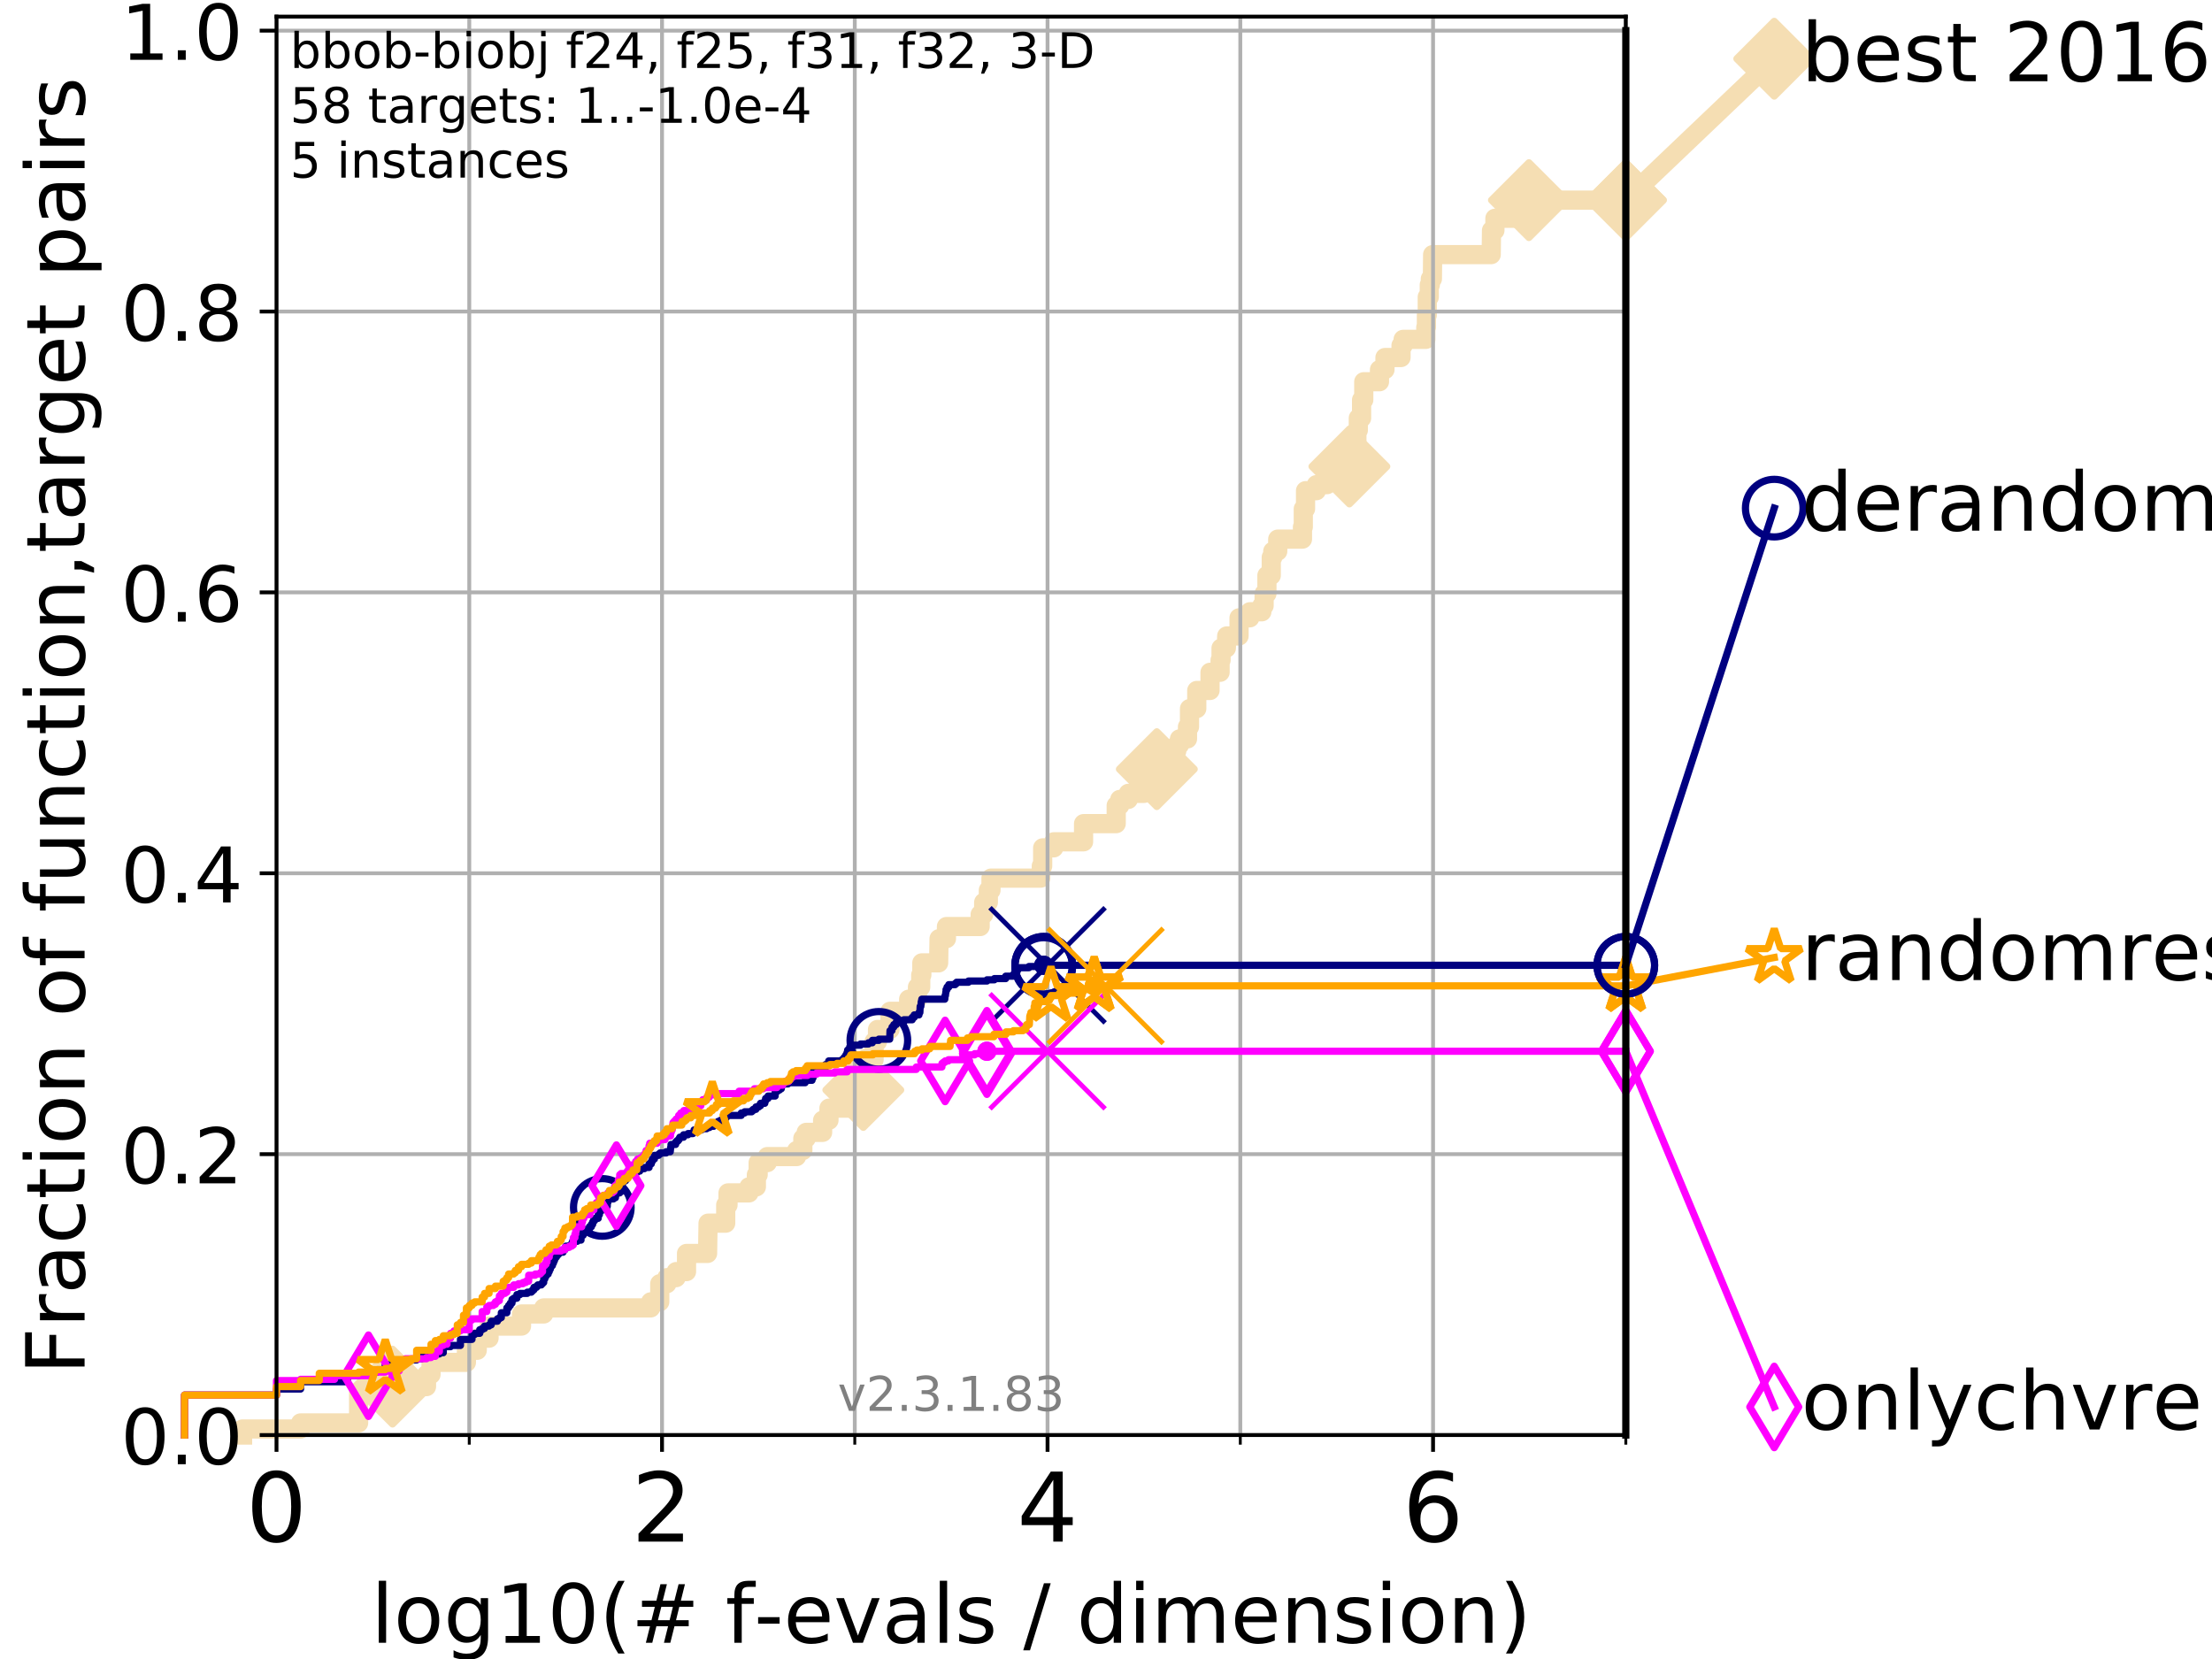 <?xml version="1.0" encoding="utf-8" standalone="no"?>
<!DOCTYPE svg PUBLIC "-//W3C//DTD SVG 1.1//EN"
  "http://www.w3.org/Graphics/SVG/1.1/DTD/svg11.dtd">
<!-- Created with matplotlib (https://matplotlib.org/) -->
<svg height="345.6pt" version="1.1" viewBox="0 0 460.8 345.6" width="460.8pt" xmlns="http://www.w3.org/2000/svg" xmlns:xlink="http://www.w3.org/1999/xlink">
 <defs>
  <style type="text/css">
*{stroke-linecap:butt;stroke-linejoin:round;}
  </style>
 </defs>
 <g id="figure_1">
  <g id="patch_1">
   <path d="M 0 345.6 
L 460.8 345.6 
L 460.8 0 
L 0 0 
z
" style="fill:#ffffff;"/>
  </g>
  <g id="axes_1">
   <g id="patch_2">
    <path d="M 57.6 298.944 
L 338.688 298.944 
L 338.688 3.456 
L 57.6 3.456 
z
" style="fill:#ffffff;"/>
   </g>
   <g id="line2d_1">
    <path d="M 50.529 298.944 
L 50.529 297.683 
L 62.617 297.683 
L 62.617 296.422 
L 74.705 296.422 
L 74.705 290.117 
L 81.776 290.117 
L 81.776 288.856 
L 88.847 288.856 
L 88.847 286.334 
L 89.79 286.334 
L 89.79 283.811 
L 97.164 283.811 
L 97.164 281.289 
L 99.418 281.289 
L 99.418 278.767 
L 101.878 278.767 
L 101.878 276.245 
L 108.64 276.245 
L 108.64 273.723 
L 113.264 273.723 
L 113.264 272.462 
L 135.549 272.462 
L 135.549 271.201 
L 137.439 271.201 
L 137.439 267.418 
L 138.927 267.418 
L 138.927 266.157 
L 140.847 266.157 
L 140.847 264.896 
L 143.015 264.896 
L 143.015 261.113 
L 147.402 261.113 
L 147.503 254.807 
L 151.179 254.807 
L 151.179 251.024 
L 151.661 251.024 
L 151.661 248.502 
L 156.032 248.502 
L 156.032 247.241 
L 157.567 247.241 
L 157.567 244.719 
L 157.939 244.719 
L 157.939 242.197 
L 159.841 242.197 
L 159.841 240.936 
L 165.943 240.936 
L 165.943 239.675 
L 167.245 239.675 
L 167.245 237.153 
L 167.944 237.153 
L 167.944 235.892 
L 171.366 235.892 
L 171.366 233.37 
L 172.689 233.37 
L 172.689 230.848 
L 176.744 230.848 
L 176.744 227.064 
L 179.844 227.064 
L 179.844 224.542 
L 180.987 224.542 
L 180.987 220.759 
L 182.092 220.759 
L 182.092 216.976 
L 182.802 216.976 
L 182.802 214.454 
L 185.406 214.454 
L 185.406 210.671 
L 189.29 210.671 
L 189.29 208.149 
L 191.127 208.149 
L 191.127 205.627 
L 191.806 205.627 
L 191.806 203.105 
L 192.034 203.105 
L 192.034 200.583 
L 195.536 200.583 
L 195.625 195.538 
L 197.163 195.538 
L 197.163 193.016 
L 204.186 193.016 
L 204.186 190.494 
L 204.921 190.494 
L 204.921 187.972 
L 205.891 187.972 
L 205.891 185.45 
L 206.439 185.45 
L 206.439 182.928 
L 216.796 182.928 
L 216.796 181.667 
L 216.921 181.667 
L 216.921 180.406 
L 217.209 180.406 
L 217.209 176.623 
L 219.52 176.623 
L 219.52 175.362 
L 225.726 175.362 
L 225.726 171.578 
L 232.527 171.578 
L 232.527 167.795 
L 233.268 167.795 
L 233.268 166.534 
L 235.048 166.534 
L 235.048 165.273 
L 238.311 165.273 
L 238.311 164.012 
L 240.122 164.012 
L 240.122 160.229 
L 240.988 160.229 
L 240.988 156.446 
L 245.138 156.446 
L 245.138 155.185 
L 245.71 155.185 
L 245.71 153.924 
L 247.377 153.924 
L 247.377 151.402 
L 247.797 151.402 
L 247.797 147.619 
L 249.308 147.619 
L 249.308 143.835 
L 252.072 143.835 
L 252.072 140.052 
L 254.167 140.052 
L 254.167 137.53 
L 254.369 137.53 
L 254.369 135.008 
L 255.474 135.008 
L 255.544 132.486 
L 258.118 132.486 
L 258.118 128.703 
L 260.366 128.703 
L 260.366 127.442 
L 262.867 127.442 
L 262.867 126.181 
L 263.338 126.181 
L 263.338 123.659 
L 263.923 123.659 
L 263.923 119.876 
L 264.826 119.876 
L 264.826 116.093 
L 265.144 116.093 
L 265.144 114.831 
L 266.175 114.831 
L 266.175 112.309 
L 271.327 112.309 
L 271.327 109.787 
L 271.5 109.787 
L 271.5 106.004 
L 271.967 106.004 
L 271.967 102.221 
L 274.227 102.221 
L 274.227 100.96 
L 276.435 100.96 
L 276.435 99.699 
L 277.418 99.699 
L 277.418 98.438 
L 279.233 98.438 
L 279.233 97.177 
L 281.103 97.177 
L 281.103 93.394 
L 282.665 93.394 
L 282.665 89.611 
L 282.965 89.611 
L 282.965 87.088 
L 283.642 87.088 
L 283.642 83.305 
L 284.096 83.305 
L 284.096 79.522 
L 287.372 79.522 
L 287.372 77 
L 288.514 77 
L 288.514 74.478 
L 291.86 74.478 
L 291.86 71.956 
L 292.3 71.956 
L 292.3 70.695 
L 297.021 70.695 
L 297.021 68.173 
L 297.149 68.173 
L 297.149 65.651 
L 297.325 65.651 
L 297.325 61.868 
L 297.746 61.868 
L 297.746 59.346 
L 297.963 59.346 
L 297.963 58.084 
L 298.394 58.084 
L 298.445 53.04 
L 310.646 53.04 
L 310.708 47.996 
L 311.417 47.996 
L 311.417 45.474 
L 318.501 45.474 
L 318.501 41.691 
L 338.688 41.691 
L 338.688 41.691 
" style="fill:none;stroke:#f5deb3;stroke-linecap:square;stroke-width:4;"/>
   </g>
   <g id="line2d_2">
    <defs>
     <path d="M 0 7.778 
L 7.778 0 
L 0 -7.778 
L -7.778 0 
z
" id="mf035d65889" style="stroke:#f5deb3;stroke-linejoin:miter;stroke-width:1.5;"/>
    </defs>
    <g>
     <use style="fill:#f5deb3;stroke:#f5deb3;stroke-linejoin:miter;stroke-width:1.5;" x="81.776" xlink:href="#mf035d65889" y="288.856"/>
     <use style="fill:#f5deb3;stroke:#f5deb3;stroke-linejoin:miter;stroke-width:1.5;" x="179.844" xlink:href="#mf035d65889" y="227.064"/>
     <use style="fill:#f5deb3;stroke:#f5deb3;stroke-linejoin:miter;stroke-width:1.5;" x="240.988" xlink:href="#mf035d65889" y="160.229"/>
     <use style="fill:#f5deb3;stroke:#f5deb3;stroke-linejoin:miter;stroke-width:1.5;" x="281.103" xlink:href="#mf035d65889" y="97.177"/>
     <use style="fill:#f5deb3;stroke:#f5deb3;stroke-linejoin:miter;stroke-width:1.5;" x="318.501" xlink:href="#mf035d65889" y="41.691"/>
     <use style="fill:#f5deb3;stroke:#f5deb3;stroke-linejoin:miter;stroke-width:1.5;" x="338.688" xlink:href="#mf035d65889" y="41.691"/>
    </g>
   </g>
   <g id="line2d_3">
    <path style="fill:none;stroke:#f5deb3;stroke-linecap:square;stroke-width:4;"/>
    <g/>
   </g>
   <g id="line2d_4">
    <path d="M 338.688 41.691 
L 369.608 12.233 
" style="fill:none;stroke:#f5deb3;stroke-linecap:square;stroke-width:4;"/>
    <g>
     <use style="fill:#f5deb3;stroke:#f5deb3;stroke-linejoin:miter;stroke-width:1.5;" x="338.688" xlink:href="#mf035d65889" y="41.691"/>
     <use style="fill:#f5deb3;stroke:#f5deb3;stroke-linejoin:miter;stroke-width:1.5;" x="369.608" xlink:href="#mf035d65889" y="12.233"/>
    </g>
   </g>
   <g id="matplotlib.axis_1">
    <g id="xtick_1">
     <g id="line2d_5">
      <path clip-path="url(#pc8a203aae7)" d="M 57.6 298.944 
L 57.6 3.456 
" style="fill:none;stroke:#b0b0b0;stroke-linecap:square;stroke-width:0.8;"/>
     </g>
     <g id="line2d_6">
      <defs>
       <path d="M 0 0 
L 0 3.5 
" id="m4343a4bdcc" style="stroke:#000000;stroke-width:0.8;"/>
      </defs>
      <g>
       <use style="stroke:#000000;stroke-width:0.8;" x="57.6" xlink:href="#m4343a4bdcc" y="298.944"/>
      </g>
     </g>
     <g id="text_1">
      <!-- 0 -->
      <defs>
       <path d="M 31.781 66.406 
Q 24.172 66.406 20.328 58.906 
Q 16.5 51.422 16.5 36.375 
Q 16.5 21.391 20.328 13.891 
Q 24.172 6.391 31.781 6.391 
Q 39.453 6.391 43.281 13.891 
Q 47.125 21.391 47.125 36.375 
Q 47.125 51.422 43.281 58.906 
Q 39.453 66.406 31.781 66.406 
z
M 31.781 74.219 
Q 44.047 74.219 50.516 64.516 
Q 56.984 54.828 56.984 36.375 
Q 56.984 17.969 50.516 8.266 
Q 44.047 -1.422 31.781 -1.422 
Q 19.531 -1.422 13.062 8.266 
Q 6.594 17.969 6.594 36.375 
Q 6.594 54.828 13.062 64.516 
Q 19.531 74.219 31.781 74.219 
z
" id="DejaVuSans-48"/>
      </defs>
      <g transform="translate(51.237 321.141)scale(0.2 -0.2)">
       <use xlink:href="#DejaVuSans-48"/>
      </g>
     </g>
    </g>
    <g id="xtick_2">
     <g id="line2d_7">
      <path clip-path="url(#pc8a203aae7)" d="M 137.911 298.944 
L 137.911 3.456 
" style="fill:none;stroke:#b0b0b0;stroke-linecap:square;stroke-width:0.8;"/>
     </g>
     <g id="line2d_8">
      <g>
       <use style="stroke:#000000;stroke-width:0.8;" x="137.911" xlink:href="#m4343a4bdcc" y="298.944"/>
      </g>
     </g>
     <g id="text_2">
      <!-- 2 -->
      <defs>
       <path d="M 19.188 8.297 
L 53.609 8.297 
L 53.609 0 
L 7.328 0 
L 7.328 8.297 
Q 12.938 14.109 22.625 23.891 
Q 32.328 33.688 34.812 36.531 
Q 39.547 41.844 41.422 45.531 
Q 43.312 49.219 43.312 52.781 
Q 43.312 58.594 39.234 62.25 
Q 35.156 65.922 28.609 65.922 
Q 23.969 65.922 18.812 64.312 
Q 13.672 62.703 7.812 59.422 
L 7.812 69.391 
Q 13.766 71.781 18.938 73 
Q 24.125 74.219 28.422 74.219 
Q 39.75 74.219 46.484 68.547 
Q 53.219 62.891 53.219 53.422 
Q 53.219 48.922 51.531 44.891 
Q 49.859 40.875 45.406 35.406 
Q 44.188 33.984 37.641 27.219 
Q 31.109 20.453 19.188 8.297 
z
" id="DejaVuSans-50"/>
      </defs>
      <g transform="translate(131.548 321.141)scale(0.2 -0.2)">
       <use xlink:href="#DejaVuSans-50"/>
      </g>
     </g>
    </g>
    <g id="xtick_3">
     <g id="line2d_9">
      <path clip-path="url(#pc8a203aae7)" d="M 218.222 298.944 
L 218.222 3.456 
" style="fill:none;stroke:#b0b0b0;stroke-linecap:square;stroke-width:0.8;"/>
     </g>
     <g id="line2d_10">
      <g>
       <use style="stroke:#000000;stroke-width:0.8;" x="218.222" xlink:href="#m4343a4bdcc" y="298.944"/>
      </g>
     </g>
     <g id="text_3">
      <!-- 4 -->
      <defs>
       <path d="M 37.797 64.312 
L 12.891 25.391 
L 37.797 25.391 
z
M 35.203 72.906 
L 47.609 72.906 
L 47.609 25.391 
L 58.016 25.391 
L 58.016 17.188 
L 47.609 17.188 
L 47.609 0 
L 37.797 0 
L 37.797 17.188 
L 4.891 17.188 
L 4.891 26.703 
z
" id="DejaVuSans-52"/>
      </defs>
      <g transform="translate(211.859 321.141)scale(0.2 -0.2)">
       <use xlink:href="#DejaVuSans-52"/>
      </g>
     </g>
    </g>
    <g id="xtick_4">
     <g id="line2d_11">
      <path clip-path="url(#pc8a203aae7)" d="M 298.533 298.944 
L 298.533 3.456 
" style="fill:none;stroke:#b0b0b0;stroke-linecap:square;stroke-width:0.8;"/>
     </g>
     <g id="line2d_12">
      <g>
       <use style="stroke:#000000;stroke-width:0.8;" x="298.533" xlink:href="#m4343a4bdcc" y="298.944"/>
      </g>
     </g>
     <g id="text_4">
      <!-- 6 -->
      <defs>
       <path d="M 33.016 40.375 
Q 26.375 40.375 22.484 35.828 
Q 18.609 31.297 18.609 23.391 
Q 18.609 15.531 22.484 10.953 
Q 26.375 6.391 33.016 6.391 
Q 39.656 6.391 43.531 10.953 
Q 47.406 15.531 47.406 23.391 
Q 47.406 31.297 43.531 35.828 
Q 39.656 40.375 33.016 40.375 
z
M 52.594 71.297 
L 52.594 62.312 
Q 48.875 64.062 45.094 64.984 
Q 41.312 65.922 37.594 65.922 
Q 27.828 65.922 22.672 59.328 
Q 17.531 52.734 16.797 39.406 
Q 19.672 43.656 24.016 45.922 
Q 28.375 48.188 33.594 48.188 
Q 44.578 48.188 50.953 41.516 
Q 57.328 34.859 57.328 23.391 
Q 57.328 12.156 50.688 5.359 
Q 44.047 -1.422 33.016 -1.422 
Q 20.359 -1.422 13.672 8.266 
Q 6.984 17.969 6.984 36.375 
Q 6.984 53.656 15.188 63.938 
Q 23.391 74.219 37.203 74.219 
Q 40.922 74.219 44.703 73.484 
Q 48.484 72.75 52.594 71.297 
z
" id="DejaVuSans-54"/>
      </defs>
      <g transform="translate(292.17 321.141)scale(0.2 -0.2)">
       <use xlink:href="#DejaVuSans-54"/>
      </g>
     </g>
    </g>
    <g id="xtick_5">
     <g id="line2d_13">
      <path clip-path="url(#pc8a203aae7)" d="M 97.755 298.944 
L 97.755 3.456 
" style="fill:none;stroke:#b0b0b0;stroke-linecap:square;stroke-width:0.8;"/>
     </g>
     <g id="line2d_14">
      <defs>
       <path d="M 0 0 
L 0 2 
" id="mc5325ad5b0" style="stroke:#000000;stroke-width:0.6;"/>
      </defs>
      <g>
       <use style="stroke:#000000;stroke-width:0.6;" x="97.755" xlink:href="#mc5325ad5b0" y="298.944"/>
      </g>
     </g>
    </g>
    <g id="xtick_6">
     <g id="line2d_15">
      <path clip-path="url(#pc8a203aae7)" d="M 178.066 298.944 
L 178.066 3.456 
" style="fill:none;stroke:#b0b0b0;stroke-linecap:square;stroke-width:0.8;"/>
     </g>
     <g id="line2d_16">
      <g>
       <use style="stroke:#000000;stroke-width:0.6;" x="178.066" xlink:href="#mc5325ad5b0" y="298.944"/>
      </g>
     </g>
    </g>
    <g id="xtick_7">
     <g id="line2d_17">
      <path clip-path="url(#pc8a203aae7)" d="M 258.377 298.944 
L 258.377 3.456 
" style="fill:none;stroke:#b0b0b0;stroke-linecap:square;stroke-width:0.8;"/>
     </g>
     <g id="line2d_18">
      <g>
       <use style="stroke:#000000;stroke-width:0.6;" x="258.377" xlink:href="#mc5325ad5b0" y="298.944"/>
      </g>
     </g>
    </g>
    <g id="xtick_8">
     <g id="line2d_19">
      <path clip-path="url(#pc8a203aae7)" d="M 338.688 298.944 
L 338.688 3.456 
" style="fill:none;stroke:#b0b0b0;stroke-linecap:square;stroke-width:0.8;"/>
     </g>
     <g id="line2d_20">
      <g>
       <use style="stroke:#000000;stroke-width:0.6;" x="338.688" xlink:href="#mc5325ad5b0" y="298.944"/>
      </g>
     </g>
    </g>
    <g id="text_5">
     <!-- log10(# f-evals / dimension) -->
     <defs>
      <path d="M 9.422 75.984 
L 18.406 75.984 
L 18.406 0 
L 9.422 0 
z
" id="DejaVuSans-108"/>
      <path d="M 30.609 48.391 
Q 23.391 48.391 19.188 42.75 
Q 14.984 37.109 14.984 27.297 
Q 14.984 17.484 19.156 11.844 
Q 23.344 6.203 30.609 6.203 
Q 37.797 6.203 41.984 11.859 
Q 46.188 17.531 46.188 27.297 
Q 46.188 37.016 41.984 42.703 
Q 37.797 48.391 30.609 48.391 
z
M 30.609 56 
Q 42.328 56 49.016 48.375 
Q 55.719 40.766 55.719 27.297 
Q 55.719 13.875 49.016 6.219 
Q 42.328 -1.422 30.609 -1.422 
Q 18.844 -1.422 12.172 6.219 
Q 5.516 13.875 5.516 27.297 
Q 5.516 40.766 12.172 48.375 
Q 18.844 56 30.609 56 
z
" id="DejaVuSans-111"/>
      <path d="M 45.406 27.984 
Q 45.406 37.75 41.375 43.109 
Q 37.359 48.484 30.078 48.484 
Q 22.859 48.484 18.828 43.109 
Q 14.797 37.75 14.797 27.984 
Q 14.797 18.266 18.828 12.891 
Q 22.859 7.516 30.078 7.516 
Q 37.359 7.516 41.375 12.891 
Q 45.406 18.266 45.406 27.984 
z
M 54.391 6.781 
Q 54.391 -7.172 48.188 -13.984 
Q 42 -20.797 29.203 -20.797 
Q 24.469 -20.797 20.266 -20.094 
Q 16.062 -19.391 12.109 -17.922 
L 12.109 -9.188 
Q 16.062 -11.328 19.922 -12.344 
Q 23.781 -13.375 27.781 -13.375 
Q 36.625 -13.375 41.016 -8.766 
Q 45.406 -4.156 45.406 5.172 
L 45.406 9.625 
Q 42.625 4.781 38.281 2.391 
Q 33.938 0 27.875 0 
Q 17.828 0 11.672 7.656 
Q 5.516 15.328 5.516 27.984 
Q 5.516 40.672 11.672 48.328 
Q 17.828 56 27.875 56 
Q 33.938 56 38.281 53.609 
Q 42.625 51.219 45.406 46.391 
L 45.406 54.688 
L 54.391 54.688 
z
" id="DejaVuSans-103"/>
      <path d="M 12.406 8.297 
L 28.516 8.297 
L 28.516 63.922 
L 10.984 60.406 
L 10.984 69.391 
L 28.422 72.906 
L 38.281 72.906 
L 38.281 8.297 
L 54.391 8.297 
L 54.391 0 
L 12.406 0 
z
" id="DejaVuSans-49"/>
      <path d="M 31 75.875 
Q 24.469 64.656 21.281 53.656 
Q 18.109 42.672 18.109 31.391 
Q 18.109 20.125 21.312 9.062 
Q 24.516 -2 31 -13.188 
L 23.188 -13.188 
Q 15.875 -1.703 12.234 9.375 
Q 8.594 20.453 8.594 31.391 
Q 8.594 42.281 12.203 53.312 
Q 15.828 64.359 23.188 75.875 
z
" id="DejaVuSans-40"/>
      <path d="M 51.125 44 
L 36.922 44 
L 32.812 27.688 
L 47.125 27.688 
z
M 43.797 71.781 
L 38.719 51.516 
L 52.984 51.516 
L 58.109 71.781 
L 65.922 71.781 
L 60.891 51.516 
L 76.125 51.516 
L 76.125 44 
L 58.984 44 
L 54.984 27.688 
L 70.516 27.688 
L 70.516 20.219 
L 53.078 20.219 
L 48 0 
L 40.188 0 
L 45.219 20.219 
L 30.906 20.219 
L 25.875 0 
L 18.016 0 
L 23.094 20.219 
L 7.719 20.219 
L 7.719 27.688 
L 24.906 27.688 
L 29 44 
L 13.281 44 
L 13.281 51.516 
L 30.906 51.516 
L 35.891 71.781 
z
" id="DejaVuSans-35"/>
      <path id="DejaVuSans-32"/>
      <path d="M 37.109 75.984 
L 37.109 68.5 
L 28.516 68.5 
Q 23.688 68.5 21.797 66.547 
Q 19.922 64.594 19.922 59.516 
L 19.922 54.688 
L 34.719 54.688 
L 34.719 47.703 
L 19.922 47.703 
L 19.922 0 
L 10.891 0 
L 10.891 47.703 
L 2.297 47.703 
L 2.297 54.688 
L 10.891 54.688 
L 10.891 58.5 
Q 10.891 67.625 15.141 71.797 
Q 19.391 75.984 28.609 75.984 
z
" id="DejaVuSans-102"/>
      <path d="M 4.891 31.391 
L 31.203 31.391 
L 31.203 23.391 
L 4.891 23.391 
z
" id="DejaVuSans-45"/>
      <path d="M 56.203 29.594 
L 56.203 25.203 
L 14.891 25.203 
Q 15.484 15.922 20.484 11.062 
Q 25.484 6.203 34.422 6.203 
Q 39.594 6.203 44.453 7.469 
Q 49.312 8.734 54.109 11.281 
L 54.109 2.781 
Q 49.266 0.734 44.188 -0.344 
Q 39.109 -1.422 33.891 -1.422 
Q 20.797 -1.422 13.156 6.188 
Q 5.516 13.812 5.516 26.812 
Q 5.516 40.234 12.766 48.109 
Q 20.016 56 32.328 56 
Q 43.359 56 49.781 48.891 
Q 56.203 41.797 56.203 29.594 
z
M 47.219 32.234 
Q 47.125 39.594 43.094 43.984 
Q 39.062 48.391 32.422 48.391 
Q 24.906 48.391 20.391 44.141 
Q 15.875 39.891 15.188 32.172 
z
" id="DejaVuSans-101"/>
      <path d="M 2.984 54.688 
L 12.5 54.688 
L 29.594 8.797 
L 46.688 54.688 
L 56.203 54.688 
L 35.688 0 
L 23.484 0 
z
" id="DejaVuSans-118"/>
      <path d="M 34.281 27.484 
Q 23.391 27.484 19.188 25 
Q 14.984 22.516 14.984 16.5 
Q 14.984 11.719 18.141 8.906 
Q 21.297 6.109 26.703 6.109 
Q 34.188 6.109 38.703 11.406 
Q 43.219 16.703 43.219 25.484 
L 43.219 27.484 
z
M 52.203 31.203 
L 52.203 0 
L 43.219 0 
L 43.219 8.297 
Q 40.141 3.328 35.547 0.953 
Q 30.953 -1.422 24.312 -1.422 
Q 15.922 -1.422 10.953 3.297 
Q 6 8.016 6 15.922 
Q 6 25.141 12.172 29.828 
Q 18.359 34.516 30.609 34.516 
L 43.219 34.516 
L 43.219 35.406 
Q 43.219 41.609 39.141 45 
Q 35.062 48.391 27.688 48.391 
Q 23 48.391 18.547 47.266 
Q 14.109 46.141 10.016 43.891 
L 10.016 52.203 
Q 14.938 54.109 19.578 55.047 
Q 24.219 56 28.609 56 
Q 40.484 56 46.344 49.844 
Q 52.203 43.703 52.203 31.203 
z
" id="DejaVuSans-97"/>
      <path d="M 44.281 53.078 
L 44.281 44.578 
Q 40.484 46.531 36.375 47.5 
Q 32.281 48.484 27.875 48.484 
Q 21.188 48.484 17.844 46.438 
Q 14.5 44.391 14.5 40.281 
Q 14.5 37.156 16.891 35.375 
Q 19.281 33.594 26.516 31.984 
L 29.594 31.297 
Q 39.156 29.25 43.188 25.516 
Q 47.219 21.781 47.219 15.094 
Q 47.219 7.469 41.188 3.016 
Q 35.156 -1.422 24.609 -1.422 
Q 20.219 -1.422 15.453 -0.562 
Q 10.688 0.297 5.422 2 
L 5.422 11.281 
Q 10.406 8.688 15.234 7.391 
Q 20.062 6.109 24.812 6.109 
Q 31.156 6.109 34.562 8.281 
Q 37.984 10.453 37.984 14.406 
Q 37.984 18.062 35.516 20.016 
Q 33.062 21.969 24.703 23.781 
L 21.578 24.516 
Q 13.234 26.266 9.516 29.906 
Q 5.812 33.547 5.812 39.891 
Q 5.812 47.609 11.281 51.797 
Q 16.75 56 26.812 56 
Q 31.781 56 36.172 55.266 
Q 40.578 54.547 44.281 53.078 
z
" id="DejaVuSans-115"/>
      <path d="M 25.391 72.906 
L 33.688 72.906 
L 8.297 -9.281 
L 0 -9.281 
z
" id="DejaVuSans-47"/>
      <path d="M 45.406 46.391 
L 45.406 75.984 
L 54.391 75.984 
L 54.391 0 
L 45.406 0 
L 45.406 8.203 
Q 42.578 3.328 38.25 0.953 
Q 33.938 -1.422 27.875 -1.422 
Q 17.969 -1.422 11.734 6.484 
Q 5.516 14.406 5.516 27.297 
Q 5.516 40.188 11.734 48.094 
Q 17.969 56 27.875 56 
Q 33.938 56 38.25 53.625 
Q 42.578 51.266 45.406 46.391 
z
M 14.797 27.297 
Q 14.797 17.391 18.875 11.75 
Q 22.953 6.109 30.078 6.109 
Q 37.203 6.109 41.297 11.75 
Q 45.406 17.391 45.406 27.297 
Q 45.406 37.203 41.297 42.844 
Q 37.203 48.484 30.078 48.484 
Q 22.953 48.484 18.875 42.844 
Q 14.797 37.203 14.797 27.297 
z
" id="DejaVuSans-100"/>
      <path d="M 9.422 54.688 
L 18.406 54.688 
L 18.406 0 
L 9.422 0 
z
M 9.422 75.984 
L 18.406 75.984 
L 18.406 64.594 
L 9.422 64.594 
z
" id="DejaVuSans-105"/>
      <path d="M 52 44.188 
Q 55.375 50.25 60.062 53.125 
Q 64.75 56 71.094 56 
Q 79.641 56 84.281 50.016 
Q 88.922 44.047 88.922 33.016 
L 88.922 0 
L 79.891 0 
L 79.891 32.719 
Q 79.891 40.578 77.094 44.375 
Q 74.312 48.188 68.609 48.188 
Q 61.625 48.188 57.562 43.547 
Q 53.516 38.922 53.516 30.906 
L 53.516 0 
L 44.484 0 
L 44.484 32.719 
Q 44.484 40.625 41.703 44.406 
Q 38.922 48.188 33.109 48.188 
Q 26.219 48.188 22.156 43.531 
Q 18.109 38.875 18.109 30.906 
L 18.109 0 
L 9.078 0 
L 9.078 54.688 
L 18.109 54.688 
L 18.109 46.188 
Q 21.188 51.219 25.484 53.609 
Q 29.781 56 35.688 56 
Q 41.656 56 45.828 52.969 
Q 50 49.953 52 44.188 
z
" id="DejaVuSans-109"/>
      <path d="M 54.891 33.016 
L 54.891 0 
L 45.906 0 
L 45.906 32.719 
Q 45.906 40.484 42.875 44.328 
Q 39.844 48.188 33.797 48.188 
Q 26.516 48.188 22.312 43.547 
Q 18.109 38.922 18.109 30.906 
L 18.109 0 
L 9.078 0 
L 9.078 54.688 
L 18.109 54.688 
L 18.109 46.188 
Q 21.344 51.125 25.703 53.562 
Q 30.078 56 35.797 56 
Q 45.219 56 50.047 50.172 
Q 54.891 44.344 54.891 33.016 
z
" id="DejaVuSans-110"/>
      <path d="M 8.016 75.875 
L 15.828 75.875 
Q 23.141 64.359 26.781 53.312 
Q 30.422 42.281 30.422 31.391 
Q 30.422 20.453 26.781 9.375 
Q 23.141 -1.703 15.828 -13.188 
L 8.016 -13.188 
Q 14.5 -2 17.703 9.062 
Q 20.906 20.125 20.906 31.391 
Q 20.906 42.672 17.703 53.656 
Q 14.5 64.656 8.016 75.875 
z
" id="DejaVuSans-41"/>
     </defs>
     <g transform="translate(77.303 342.218)scale(0.17 -0.17)">
      <use xlink:href="#DejaVuSans-108"/>
      <use x="27.783" xlink:href="#DejaVuSans-111"/>
      <use x="88.965" xlink:href="#DejaVuSans-103"/>
      <use x="152.441" xlink:href="#DejaVuSans-49"/>
      <use x="216.064" xlink:href="#DejaVuSans-48"/>
      <use x="279.688" xlink:href="#DejaVuSans-40"/>
      <use x="318.701" xlink:href="#DejaVuSans-35"/>
      <use x="402.49" xlink:href="#DejaVuSans-32"/>
      <use x="434.277" xlink:href="#DejaVuSans-102"/>
      <use x="469.404" xlink:href="#DejaVuSans-45"/>
      <use x="505.488" xlink:href="#DejaVuSans-101"/>
      <use x="567.012" xlink:href="#DejaVuSans-118"/>
      <use x="626.191" xlink:href="#DejaVuSans-97"/>
      <use x="687.471" xlink:href="#DejaVuSans-108"/>
      <use x="715.254" xlink:href="#DejaVuSans-115"/>
      <use x="767.354" xlink:href="#DejaVuSans-32"/>
      <use x="799.141" xlink:href="#DejaVuSans-47"/>
      <use x="832.832" xlink:href="#DejaVuSans-32"/>
      <use x="864.619" xlink:href="#DejaVuSans-100"/>
      <use x="928.096" xlink:href="#DejaVuSans-105"/>
      <use x="955.879" xlink:href="#DejaVuSans-109"/>
      <use x="1053.291" xlink:href="#DejaVuSans-101"/>
      <use x="1114.814" xlink:href="#DejaVuSans-110"/>
      <use x="1178.193" xlink:href="#DejaVuSans-115"/>
      <use x="1230.293" xlink:href="#DejaVuSans-105"/>
      <use x="1258.076" xlink:href="#DejaVuSans-111"/>
      <use x="1319.258" xlink:href="#DejaVuSans-110"/>
      <use x="1382.637" xlink:href="#DejaVuSans-41"/>
     </g>
    </g>
   </g>
   <g id="matplotlib.axis_2">
    <g id="ytick_1">
     <g id="line2d_21">
      <path clip-path="url(#pc8a203aae7)" d="M 57.6 298.944 
L 338.688 298.944 
" style="fill:none;stroke:#b0b0b0;stroke-linecap:square;stroke-width:0.8;"/>
     </g>
     <g id="line2d_22">
      <defs>
       <path d="M 0 0 
L -3.5 0 
" id="m3fc6f9a92c" style="stroke:#000000;stroke-width:0.8;"/>
      </defs>
      <g>
       <use style="stroke:#000000;stroke-width:0.8;" x="57.6" xlink:href="#m3fc6f9a92c" y="298.944"/>
      </g>
     </g>
     <g id="text_6">
      <!-- 0.0 -->
      <defs>
       <path d="M 10.688 12.406 
L 21 12.406 
L 21 0 
L 10.688 0 
z
" id="DejaVuSans-46"/>
      </defs>
      <g transform="translate(25.155 305.023)scale(0.16 -0.16)">
       <use xlink:href="#DejaVuSans-48"/>
       <use x="63.623" xlink:href="#DejaVuSans-46"/>
       <use x="95.41" xlink:href="#DejaVuSans-48"/>
      </g>
     </g>
    </g>
    <g id="ytick_2">
     <g id="line2d_23">
      <path clip-path="url(#pc8a203aae7)" d="M 57.6 240.432 
L 338.688 240.432 
" style="fill:none;stroke:#b0b0b0;stroke-linecap:square;stroke-width:0.8;"/>
     </g>
     <g id="line2d_24">
      <g>
       <use style="stroke:#000000;stroke-width:0.8;" x="57.6" xlink:href="#m3fc6f9a92c" y="240.432"/>
      </g>
     </g>
     <g id="text_7">
      <!-- 0.2 -->
      <g transform="translate(25.155 246.51)scale(0.16 -0.16)">
       <use xlink:href="#DejaVuSans-48"/>
       <use x="63.623" xlink:href="#DejaVuSans-46"/>
       <use x="95.41" xlink:href="#DejaVuSans-50"/>
      </g>
     </g>
    </g>
    <g id="ytick_3">
     <g id="line2d_25">
      <path clip-path="url(#pc8a203aae7)" d="M 57.6 181.919 
L 338.688 181.919 
" style="fill:none;stroke:#b0b0b0;stroke-linecap:square;stroke-width:0.8;"/>
     </g>
     <g id="line2d_26">
      <g>
       <use style="stroke:#000000;stroke-width:0.8;" x="57.6" xlink:href="#m3fc6f9a92c" y="181.919"/>
      </g>
     </g>
     <g id="text_8">
      <!-- 0.4 -->
      <g transform="translate(25.155 187.998)scale(0.16 -0.16)">
       <use xlink:href="#DejaVuSans-48"/>
       <use x="63.623" xlink:href="#DejaVuSans-46"/>
       <use x="95.41" xlink:href="#DejaVuSans-52"/>
      </g>
     </g>
    </g>
    <g id="ytick_4">
     <g id="line2d_27">
      <path clip-path="url(#pc8a203aae7)" d="M 57.6 123.407 
L 338.688 123.407 
" style="fill:none;stroke:#b0b0b0;stroke-linecap:square;stroke-width:0.8;"/>
     </g>
     <g id="line2d_28">
      <g>
       <use style="stroke:#000000;stroke-width:0.8;" x="57.6" xlink:href="#m3fc6f9a92c" y="123.407"/>
      </g>
     </g>
     <g id="text_9">
      <!-- 0.6 -->
      <g transform="translate(25.155 129.485)scale(0.16 -0.16)">
       <use xlink:href="#DejaVuSans-48"/>
       <use x="63.623" xlink:href="#DejaVuSans-46"/>
       <use x="95.41" xlink:href="#DejaVuSans-54"/>
      </g>
     </g>
    </g>
    <g id="ytick_5">
     <g id="line2d_29">
      <path clip-path="url(#pc8a203aae7)" d="M 57.6 64.894 
L 338.688 64.894 
" style="fill:none;stroke:#b0b0b0;stroke-linecap:square;stroke-width:0.8;"/>
     </g>
     <g id="line2d_30">
      <g>
       <use style="stroke:#000000;stroke-width:0.8;" x="57.6" xlink:href="#m3fc6f9a92c" y="64.894"/>
      </g>
     </g>
     <g id="text_10">
      <!-- 0.8 -->
      <defs>
       <path d="M 31.781 34.625 
Q 24.75 34.625 20.719 30.859 
Q 16.703 27.094 16.703 20.516 
Q 16.703 13.922 20.719 10.156 
Q 24.75 6.391 31.781 6.391 
Q 38.812 6.391 42.859 10.172 
Q 46.922 13.969 46.922 20.516 
Q 46.922 27.094 42.891 30.859 
Q 38.875 34.625 31.781 34.625 
z
M 21.922 38.812 
Q 15.578 40.375 12.031 44.719 
Q 8.5 49.078 8.5 55.328 
Q 8.5 64.062 14.719 69.141 
Q 20.953 74.219 31.781 74.219 
Q 42.672 74.219 48.875 69.141 
Q 55.078 64.062 55.078 55.328 
Q 55.078 49.078 51.531 44.719 
Q 48 40.375 41.703 38.812 
Q 48.828 37.156 52.797 32.312 
Q 56.781 27.484 56.781 20.516 
Q 56.781 9.906 50.312 4.234 
Q 43.844 -1.422 31.781 -1.422 
Q 19.734 -1.422 13.25 4.234 
Q 6.781 9.906 6.781 20.516 
Q 6.781 27.484 10.781 32.312 
Q 14.797 37.156 21.922 38.812 
z
M 18.312 54.391 
Q 18.312 48.734 21.844 45.562 
Q 25.391 42.391 31.781 42.391 
Q 38.141 42.391 41.719 45.562 
Q 45.312 48.734 45.312 54.391 
Q 45.312 60.062 41.719 63.234 
Q 38.141 66.406 31.781 66.406 
Q 25.391 66.406 21.844 63.234 
Q 18.312 60.062 18.312 54.391 
z
" id="DejaVuSans-56"/>
      </defs>
      <g transform="translate(25.155 70.973)scale(0.16 -0.16)">
       <use xlink:href="#DejaVuSans-48"/>
       <use x="63.623" xlink:href="#DejaVuSans-46"/>
       <use x="95.41" xlink:href="#DejaVuSans-56"/>
      </g>
     </g>
    </g>
    <g id="ytick_6">
     <g id="line2d_31">
      <path clip-path="url(#pc8a203aae7)" d="M 57.6 6.382 
L 338.688 6.382 
" style="fill:none;stroke:#b0b0b0;stroke-linecap:square;stroke-width:0.8;"/>
     </g>
     <g id="line2d_32">
      <g>
       <use style="stroke:#000000;stroke-width:0.8;" x="57.6" xlink:href="#m3fc6f9a92c" y="6.382"/>
      </g>
     </g>
     <g id="text_11">
      <!-- 1.0 -->
      <g transform="translate(25.155 12.46)scale(0.16 -0.16)">
       <use xlink:href="#DejaVuSans-49"/>
       <use x="63.623" xlink:href="#DejaVuSans-46"/>
       <use x="95.41" xlink:href="#DejaVuSans-48"/>
      </g>
     </g>
    </g>
    <g id="text_12">
     <!-- Fraction of function,target pairs -->
     <defs>
      <path d="M 9.812 72.906 
L 51.703 72.906 
L 51.703 64.594 
L 19.672 64.594 
L 19.672 43.109 
L 48.578 43.109 
L 48.578 34.812 
L 19.672 34.812 
L 19.672 0 
L 9.812 0 
z
" id="DejaVuSans-70"/>
      <path d="M 41.109 46.297 
Q 39.594 47.172 37.812 47.578 
Q 36.031 48 33.891 48 
Q 26.266 48 22.188 43.047 
Q 18.109 38.094 18.109 28.812 
L 18.109 0 
L 9.078 0 
L 9.078 54.688 
L 18.109 54.688 
L 18.109 46.188 
Q 20.953 51.172 25.484 53.578 
Q 30.031 56 36.531 56 
Q 37.453 56 38.578 55.875 
Q 39.703 55.766 41.062 55.516 
z
" id="DejaVuSans-114"/>
      <path d="M 48.781 52.594 
L 48.781 44.188 
Q 44.969 46.297 41.141 47.344 
Q 37.312 48.391 33.406 48.391 
Q 24.656 48.391 19.812 42.844 
Q 14.984 37.312 14.984 27.297 
Q 14.984 17.281 19.812 11.734 
Q 24.656 6.203 33.406 6.203 
Q 37.312 6.203 41.141 7.25 
Q 44.969 8.297 48.781 10.406 
L 48.781 2.094 
Q 45.016 0.344 40.984 -0.531 
Q 36.969 -1.422 32.422 -1.422 
Q 20.062 -1.422 12.781 6.344 
Q 5.516 14.109 5.516 27.297 
Q 5.516 40.672 12.859 48.328 
Q 20.219 56 33.016 56 
Q 37.156 56 41.109 55.141 
Q 45.062 54.297 48.781 52.594 
z
" id="DejaVuSans-99"/>
      <path d="M 18.312 70.219 
L 18.312 54.688 
L 36.812 54.688 
L 36.812 47.703 
L 18.312 47.703 
L 18.312 18.016 
Q 18.312 11.328 20.141 9.422 
Q 21.969 7.516 27.594 7.516 
L 36.812 7.516 
L 36.812 0 
L 27.594 0 
Q 17.188 0 13.234 3.875 
Q 9.281 7.766 9.281 18.016 
L 9.281 47.703 
L 2.688 47.703 
L 2.688 54.688 
L 9.281 54.688 
L 9.281 70.219 
z
" id="DejaVuSans-116"/>
      <path d="M 8.5 21.578 
L 8.5 54.688 
L 17.484 54.688 
L 17.484 21.922 
Q 17.484 14.156 20.5 10.266 
Q 23.531 6.391 29.594 6.391 
Q 36.859 6.391 41.078 11.031 
Q 45.312 15.672 45.312 23.688 
L 45.312 54.688 
L 54.297 54.688 
L 54.297 0 
L 45.312 0 
L 45.312 8.406 
Q 42.047 3.422 37.719 1 
Q 33.406 -1.422 27.688 -1.422 
Q 18.266 -1.422 13.375 4.438 
Q 8.5 10.297 8.5 21.578 
z
M 31.109 56 
z
" id="DejaVuSans-117"/>
      <path d="M 11.719 12.406 
L 22.016 12.406 
L 22.016 4 
L 14.016 -11.625 
L 7.719 -11.625 
L 11.719 4 
z
" id="DejaVuSans-44"/>
      <path d="M 18.109 8.203 
L 18.109 -20.797 
L 9.078 -20.797 
L 9.078 54.688 
L 18.109 54.688 
L 18.109 46.391 
Q 20.953 51.266 25.266 53.625 
Q 29.594 56 35.594 56 
Q 45.562 56 51.781 48.094 
Q 58.016 40.188 58.016 27.297 
Q 58.016 14.406 51.781 6.484 
Q 45.562 -1.422 35.594 -1.422 
Q 29.594 -1.422 25.266 0.953 
Q 20.953 3.328 18.109 8.203 
z
M 48.688 27.297 
Q 48.688 37.203 44.609 42.844 
Q 40.531 48.484 33.406 48.484 
Q 26.266 48.484 22.188 42.844 
Q 18.109 37.203 18.109 27.297 
Q 18.109 17.391 22.188 11.75 
Q 26.266 6.109 33.406 6.109 
Q 40.531 6.109 44.609 11.75 
Q 48.688 17.391 48.688 27.297 
z
" id="DejaVuSans-112"/>
     </defs>
     <g transform="translate(17.62 286.339)rotate(-90)scale(0.17 -0.17)">
      <use xlink:href="#DejaVuSans-70"/>
      <use x="57.41" xlink:href="#DejaVuSans-114"/>
      <use x="98.523" xlink:href="#DejaVuSans-97"/>
      <use x="159.803" xlink:href="#DejaVuSans-99"/>
      <use x="214.783" xlink:href="#DejaVuSans-116"/>
      <use x="253.992" xlink:href="#DejaVuSans-105"/>
      <use x="281.775" xlink:href="#DejaVuSans-111"/>
      <use x="342.957" xlink:href="#DejaVuSans-110"/>
      <use x="406.336" xlink:href="#DejaVuSans-32"/>
      <use x="438.123" xlink:href="#DejaVuSans-111"/>
      <use x="499.305" xlink:href="#DejaVuSans-102"/>
      <use x="534.51" xlink:href="#DejaVuSans-32"/>
      <use x="566.297" xlink:href="#DejaVuSans-102"/>
      <use x="601.502" xlink:href="#DejaVuSans-117"/>
      <use x="664.881" xlink:href="#DejaVuSans-110"/>
      <use x="728.26" xlink:href="#DejaVuSans-99"/>
      <use x="783.24" xlink:href="#DejaVuSans-116"/>
      <use x="822.449" xlink:href="#DejaVuSans-105"/>
      <use x="850.232" xlink:href="#DejaVuSans-111"/>
      <use x="911.414" xlink:href="#DejaVuSans-110"/>
      <use x="974.793" xlink:href="#DejaVuSans-44"/>
      <use x="1006.58" xlink:href="#DejaVuSans-116"/>
      <use x="1045.789" xlink:href="#DejaVuSans-97"/>
      <use x="1107.068" xlink:href="#DejaVuSans-114"/>
      <use x="1148.166" xlink:href="#DejaVuSans-103"/>
      <use x="1211.643" xlink:href="#DejaVuSans-101"/>
      <use x="1273.166" xlink:href="#DejaVuSans-116"/>
      <use x="1312.375" xlink:href="#DejaVuSans-32"/>
      <use x="1344.162" xlink:href="#DejaVuSans-112"/>
      <use x="1407.639" xlink:href="#DejaVuSans-97"/>
      <use x="1468.918" xlink:href="#DejaVuSans-105"/>
      <use x="1496.701" xlink:href="#DejaVuSans-114"/>
      <use x="1537.814" xlink:href="#DejaVuSans-115"/>
     </g>
    </g>
   </g>
   <g id="line2d_33">
    <defs>
     <path d="M 0 1.5 
C 0.398 1.5 0.779 1.342 1.061 1.061 
C 1.342 0.779 1.5 0.398 1.5 0 
C 1.5 -0.398 1.342 -0.779 1.061 -1.061 
C 0.779 -1.342 0.398 -1.5 0 -1.5 
C -0.398 -1.5 -0.779 -1.342 -1.061 -1.061 
C -1.342 -0.779 -1.5 -0.398 -1.5 0 
C -1.5 0.398 -1.342 0.779 -1.061 1.061 
C -0.779 1.342 -0.398 1.5 0 1.5 
z
" id="m3f49cd649a" style="stroke:#f5deb3;"/>
    </defs>
    <g>
     <use style="fill:#f5deb3;stroke:#f5deb3;" x="318.501" xlink:href="#m3f49cd649a" y="41.691"/>
     <use style="fill:#f5deb3;stroke:#f5deb3;" x="318.501" xlink:href="#m3f49cd649a" y="41.691"/>
    </g>
   </g>
   <g id="line2d_34">
    <defs>
     <path d="M 0 1.5 
C 0.398 1.5 0.779 1.342 1.061 1.061 
C 1.342 0.779 1.5 0.398 1.5 0 
C 1.5 -0.398 1.342 -0.779 1.061 -1.061 
C 0.779 -1.342 0.398 -1.5 0 -1.5 
C -0.398 -1.5 -0.779 -1.342 -1.061 -1.061 
C -1.342 -0.779 -1.5 -0.398 -1.5 0 
C -1.5 0.398 -1.342 0.779 -1.061 1.061 
C -0.779 1.342 -0.398 1.5 0 1.5 
z
" id="m9169f41abf" style="stroke:#000080;"/>
    </defs>
    <g>
     <use style="fill:#000080;stroke:#000080;" x="217.423" xlink:href="#m9169f41abf" y="201.087"/>
     <use style="fill:#000080;stroke:#000080;" x="217.423" xlink:href="#m9169f41abf" y="201.087"/>
    </g>
   </g>
   <g id="line2d_35">
    <path d="M 38.441 298.944 
L 38.441 290.621 
L 57.6 290.621 
L 57.6 289.36 
L 62.617 289.36 
L 62.617 287.847 
L 72.376 287.847 
L 72.376 286.586 
L 74.705 286.586 
L 74.705 286.081 
L 76.759 286.081 
L 76.759 285.829 
L 78.596 285.829 
L 78.596 285.325 
L 80.259 285.325 
L 80.259 284.316 
L 81.776 284.316 
L 81.776 283.307 
L 86.793 283.307 
L 86.793 283.055 
L 87.85 283.055 
L 87.85 282.55 
L 89.79 282.55 
L 89.79 282.046 
L 91.535 282.046 
L 91.535 281.794 
L 92.347 281.794 
L 92.347 280.533 
L 93.864 280.533 
L 93.864 280.281 
L 95.918 280.281 
L 95.918 279.019 
L 98.327 279.019 
L 98.327 278.011 
L 98.881 278.011 
L 98.881 277.758 
L 99.938 277.758 
L 99.938 277.002 
L 100.444 277.002 
L 100.444 276.75 
L 100.935 276.75 
L 100.935 276.245 
L 101.878 276.245 
L 101.878 275.993 
L 102.331 275.993 
L 102.331 275.236 
L 103.623 275.236 
L 103.623 274.732 
L 104.034 274.732 
L 104.034 274.48 
L 104.435 274.48 
L 104.435 273.471 
L 105.585 273.471 
L 105.585 272.462 
L 105.952 272.462 
L 105.952 271.958 
L 106.312 271.958 
L 106.312 271.453 
L 106.664 271.453 
L 106.664 270.697 
L 107.009 270.697 
L 107.009 270.444 
L 107.68 270.444 
L 107.68 269.688 
L 108.326 269.688 
L 108.326 269.436 
L 109.843 269.436 
L 109.843 269.183 
L 110.694 269.183 
L 110.694 268.931 
L 110.969 268.931 
L 110.969 268.679 
L 111.239 268.679 
L 111.239 268.175 
L 111.768 268.175 
L 111.768 267.922 
L 112.026 267.922 
L 112.026 267.67 
L 112.779 267.67 
L 112.779 267.418 
L 113.023 267.418 
L 113.023 267.166 
L 113.264 267.166 
L 113.264 266.409 
L 113.501 266.409 
L 113.501 265.905 
L 113.735 265.905 
L 113.735 265.4 
L 114.194 265.4 
L 114.194 264.896 
L 114.419 264.896 
L 114.419 264.391 
L 114.641 264.391 
L 114.641 263.887 
L 114.86 263.887 
L 114.86 263.635 
L 115.077 263.635 
L 115.077 263.13 
L 115.291 263.13 
L 115.291 262.626 
L 115.502 262.626 
L 115.502 262.121 
L 115.711 262.121 
L 115.711 261.869 
L 115.918 261.869 
L 115.918 261.365 
L 116.323 261.365 
L 116.323 260.86 
L 117.298 260.86 
L 117.298 260.356 
L 117.673 260.356 
L 117.673 260.104 
L 117.857 260.104 
L 117.857 259.599 
L 118.752 259.599 
L 118.752 259.347 
L 119.267 259.347 
L 119.267 258.591 
L 120.255 258.591 
L 120.255 258.338 
L 121.037 258.338 
L 121.037 257.33 
L 121.49 257.33 
L 121.49 256.573 
L 122.503 256.573 
L 122.503 256.321 
L 122.643 256.321 
L 122.643 256.068 
L 122.782 256.068 
L 122.782 255.564 
L 123.193 255.564 
L 123.193 255.06 
L 123.461 255.06 
L 123.461 254.555 
L 123.594 254.555 
L 123.594 254.303 
L 123.856 254.303 
L 123.856 254.051 
L 123.985 254.051 
L 123.985 253.799 
L 124.62 253.799 
L 124.62 253.042 
L 124.867 253.042 
L 124.867 252.285 
L 125.232 252.285 
L 125.232 252.033 
L 125.471 252.033 
L 125.471 251.529 
L 126.395 251.529 
L 126.395 251.277 
L 126.507 251.277 
L 126.507 250.52 
L 126.618 250.52 
L 126.729 249.763 
L 127.799 249.763 
L 127.799 249.511 
L 128.21 249.511 
L 128.21 248.754 
L 128.511 248.754 
L 128.511 248.502 
L 129.099 248.502 
L 129.099 248.25 
L 129.386 248.25 
L 129.48 247.746 
L 129.574 247.746 
L 129.668 245.98 
L 130.309 245.98 
L 130.309 245.728 
L 130.488 245.728 
L 130.488 244.719 
L 132.182 244.719 
L 132.263 244.215 
L 132.738 244.215 
L 132.738 243.962 
L 133.277 243.962 
L 133.277 243.458 
L 134.236 243.458 
L 134.236 243.206 
L 135.213 243.206 
L 135.213 242.449 
L 135.682 242.449 
L 135.682 241.945 
L 135.879 241.945 
L 135.879 241.44 
L 136.33 241.44 
L 136.33 240.684 
L 137.199 240.684 
L 137.199 240.432 
L 137.499 240.432 
L 137.499 240.179 
L 138.762 240.179 
L 138.762 239.927 
L 139.626 239.927 
L 139.731 238.918 
L 139.783 238.918 
L 139.783 238.414 
L 140.748 238.414 
L 140.748 237.909 
L 140.993 237.909 
L 140.993 237.657 
L 141.283 237.657 
L 141.283 237.405 
L 141.474 237.405 
L 141.474 237.153 
L 141.615 237.153 
L 141.615 236.901 
L 142.397 236.901 
L 142.397 236.396 
L 143.316 236.396 
L 143.316 236.144 
L 144.351 236.144 
L 144.351 235.892 
L 144.59 235.892 
L 144.59 235.387 
L 146.144 235.387 
L 146.144 235.135 
L 147.199 235.135 
L 147.199 234.883 
L 147.803 234.883 
L 147.803 234.631 
L 148.671 234.631 
L 148.671 234.126 
L 149.468 234.126 
L 149.557 233.622 
L 150.086 233.622 
L 150.086 233.37 
L 150.96 233.37 
L 150.96 232.865 
L 151.287 232.865 
L 151.287 232.361 
L 154.417 232.361 
L 154.417 231.856 
L 155.124 231.856 
L 155.124 231.604 
L 156.599 231.604 
L 156.599 231.352 
L 156.895 231.352 
L 156.895 231.1 
L 157.472 231.1 
L 157.472 230.595 
L 158.068 230.595 
L 158.068 230.343 
L 158.43 230.343 
L 158.43 229.839 
L 159.321 229.839 
L 159.321 229.334 
L 159.49 229.334 
L 159.49 228.83 
L 159.989 228.83 
L 159.989 228.325 
L 161.481 228.325 
L 161.496 227.317 
L 161.985 227.317 
L 161.985 227.064 
L 162.404 227.064 
L 162.404 226.812 
L 162.757 226.812 
L 162.785 226.056 
L 163.089 226.056 
L 163.089 225.803 
L 164.154 225.803 
L 164.154 225.551 
L 167.725 225.551 
L 167.725 225.047 
L 169.158 225.047 
L 169.158 224.542 
L 169.37 224.542 
L 169.475 222.777 
L 170.794 222.777 
L 170.794 222.525 
L 171.912 222.525 
L 171.978 221.768 
L 172.554 221.768 
L 172.634 221.011 
L 175.375 221.011 
L 175.375 220.759 
L 175.87 220.759 
L 175.87 220.255 
L 176.158 220.255 
L 176.216 219.75 
L 176.453 219.75 
L 176.453 219.246 
L 176.574 219.246 
L 176.574 218.742 
L 176.819 218.742 
L 176.819 218.489 
L 177.043 218.489 
L 177.043 217.985 
L 177.666 217.985 
L 177.666 217.733 
L 179.262 217.733 
L 179.262 217.481 
L 180.923 217.481 
L 180.923 217.228 
L 181.724 217.228 
L 181.724 216.724 
L 183.083 216.724 
L 183.083 216.472 
L 185.342 216.472 
L 185.403 214.706 
L 185.806 214.706 
L 185.832 213.95 
L 186.194 213.95 
L 186.194 213.445 
L 186.693 213.445 
L 186.693 212.941 
L 188.278 212.941 
L 188.278 212.436 
L 190.029 212.436 
L 190.029 211.932 
L 190.448 211.932 
L 190.448 211.427 
L 191.434 211.427 
L 191.434 210.923 
L 191.628 210.923 
L 191.686 209.662 
L 191.827 209.662 
L 191.911 208.653 
L 191.948 208.653 
L 192.029 208.149 
L 196.818 208.149 
L 196.871 207.392 
L 196.954 207.392 
L 197.032 206.636 
L 197.079 206.636 
L 197.079 206.131 
L 197.287 206.131 
L 197.287 205.627 
L 197.65 205.627 
L 197.65 205.122 
L 198.984 205.122 
L 198.984 204.87 
L 199.274 204.87 
L 199.274 204.618 
L 201.748 204.618 
L 201.748 204.366 
L 205.607 204.366 
L 205.607 204.113 
L 207.141 204.113 
L 207.141 203.861 
L 209.5 203.861 
L 209.5 203.357 
L 210.997 203.357 
L 210.997 203.105 
L 211.212 203.105 
L 211.212 202.852 
L 211.787 202.852 
L 211.876 202.096 
L 212.018 202.096 
L 212.018 201.591 
L 214.345 201.591 
L 214.345 201.339 
L 217.423 201.339 
L 217.423 201.087 
L 338.688 201.087 
L 338.688 201.087 
" style="fill:none;stroke:#000080;stroke-linecap:square;stroke-width:1.5;"/>
   </g>
   <g id="line2d_36">
    <defs>
     <path d="M 0 6 
C 1.591 6 3.117 5.368 4.243 4.243 
C 5.368 3.117 6 1.591 6 0 
C 6 -1.591 5.368 -3.117 4.243 -4.243 
C 3.117 -5.368 1.591 -6 0 -6 
C -1.591 -6 -3.117 -5.368 -4.243 -4.243 
C -5.368 -3.117 -6 -1.591 -6 0 
C -6 1.591 -5.368 3.117 -4.243 4.243 
C -3.117 5.368 -1.591 6 0 6 
z
" id="m744cd847e4" style="stroke:#000080;stroke-width:1.5;"/>
    </defs>
    <g>
     <use style="fill-opacity:0;stroke:#000080;stroke-width:1.5;" x="125.471" xlink:href="#m744cd847e4" y="251.529"/>
     <use style="fill-opacity:0;stroke:#000080;stroke-width:1.5;" x="183.083" xlink:href="#m744cd847e4" y="216.724"/>
     <use style="fill-opacity:0;stroke:#000080;stroke-width:1.5;" x="217.423" xlink:href="#m744cd847e4" y="201.339"/>
     <use style="fill-opacity:0;stroke:#000080;stroke-width:1.5;" x="217.423" xlink:href="#m744cd847e4" y="201.087"/>
     <use style="fill-opacity:0;stroke:#000080;stroke-width:1.5;" x="217.423" xlink:href="#m744cd847e4" y="201.087"/>
     <use style="fill-opacity:0;stroke:#000080;stroke-width:1.5;" x="338.688" xlink:href="#m744cd847e4" y="201.087"/>
    </g>
   </g>
   <g id="line2d_37">
    <path style="fill:none;stroke:#000080;stroke-linecap:square;stroke-width:1.5;"/>
    <g/>
   </g>
   <g id="line2d_38">
    <path clip-path="url(#pc8a203aae7)" d="M 218.223 201.087 
" style="fill:none;stroke:#000080;stroke-linecap:square;stroke-width:1.5;"/>
    <defs>
     <path d="M -12 12 
L 12 -12 
M -12 -12 
L 12 12 
" id="m466d99e19e" style="stroke:#000080;"/>
    </defs>
    <g clip-path="url(#pc8a203aae7)">
     <use style="fill:#000080;stroke:#000080;" x="218.223" xlink:href="#m466d99e19e" y="201.087"/>
    </g>
   </g>
   <g id="line2d_39">
    <defs>
     <path d="M 0 1.5 
C 0.398 1.5 0.779 1.342 1.061 1.061 
C 1.342 0.779 1.5 0.398 1.5 0 
C 1.5 -0.398 1.342 -0.779 1.061 -1.061 
C 0.779 -1.342 0.398 -1.5 0 -1.5 
C -0.398 -1.5 -0.779 -1.342 -1.061 -1.061 
C -1.342 -0.779 -1.5 -0.398 -1.5 0 
C -1.5 0.398 -1.342 0.779 -1.061 1.061 
C -0.779 1.342 -0.398 1.5 0 1.5 
z
" id="m527e9e1cc2" style="stroke:#ff00ff;"/>
    </defs>
    <g>
     <use style="fill:#ff00ff;stroke:#ff00ff;" x="205.592" xlink:href="#m527e9e1cc2" y="218.994"/>
     <use style="fill:#ff00ff;stroke:#ff00ff;" x="205.592" xlink:href="#m527e9e1cc2" y="218.994"/>
    </g>
   </g>
   <g id="line2d_40">
    <path d="M 38.441 298.944 
L 38.441 290.621 
L 57.6 290.621 
L 57.6 287.595 
L 62.617 287.595 
L 62.617 287.342 
L 69.688 287.342 
L 69.688 286.586 
L 76.759 286.586 
L 76.759 285.829 
L 80.259 285.829 
L 80.259 285.577 
L 83.172 285.577 
L 83.172 283.559 
L 84.464 283.559 
L 84.464 283.055 
L 88.847 283.055 
L 88.847 282.803 
L 89.79 282.803 
L 89.79 282.55 
L 90.684 282.55 
L 90.684 281.542 
L 91.535 281.542 
L 91.535 280.281 
L 92.347 280.281 
L 92.347 280.028 
L 93.122 280.028 
L 93.122 278.767 
L 93.864 278.767 
L 93.864 277.758 
L 94.576 277.758 
L 94.576 277.254 
L 95.918 277.254 
L 95.918 277.002 
L 97.755 277.002 
L 97.755 274.984 
L 98.327 274.984 
L 98.327 274.732 
L 100.444 274.732 
L 100.444 273.219 
L 101.413 273.219 
L 101.413 272.21 
L 101.878 272.21 
L 101.878 271.958 
L 102.772 271.958 
L 102.772 271.705 
L 103.203 271.705 
L 103.203 271.201 
L 103.623 271.201 
L 103.623 270.949 
L 104.034 270.949 
L 104.034 269.94 
L 104.435 269.94 
L 104.435 269.436 
L 105.21 269.436 
L 105.21 269.183 
L 105.585 269.183 
L 105.585 268.427 
L 105.952 268.427 
L 105.952 268.175 
L 107.009 268.175 
L 107.009 267.67 
L 108.006 267.67 
L 108.006 267.418 
L 108.949 267.418 
L 108.949 267.166 
L 109.55 267.166 
L 109.55 266.913 
L 110.132 266.913 
L 110.132 265.652 
L 111.506 265.652 
L 111.506 265.4 
L 112.532 265.4 
L 112.532 265.148 
L 112.779 265.148 
L 112.779 264.896 
L 113.023 264.896 
L 113.023 263.635 
L 113.501 263.635 
L 113.501 263.383 
L 113.735 263.383 
L 113.735 262.878 
L 113.966 262.878 
L 113.966 261.869 
L 114.419 261.869 
L 114.419 261.113 
L 114.641 261.113 
L 114.641 260.608 
L 116.914 260.608 
L 116.914 260.356 
L 117.673 260.356 
L 117.673 259.852 
L 118.577 259.852 
L 118.577 259.599 
L 119.097 259.599 
L 119.097 259.347 
L 119.436 259.347 
L 119.436 257.834 
L 119.768 257.834 
L 119.768 257.077 
L 119.932 257.077 
L 119.932 256.068 
L 120.094 256.068 
L 120.094 255.564 
L 121.189 255.564 
L 121.189 254.555 
L 121.34 254.555 
L 121.34 253.799 
L 121.638 253.799 
L 121.638 253.042 
L 122.92 253.042 
L 122.92 252.285 
L 123.193 252.285 
L 123.193 252.033 
L 123.725 252.033 
L 123.725 251.024 
L 124.242 251.024 
L 124.242 250.52 
L 124.744 250.52 
L 124.744 250.268 
L 124.989 250.268 
L 124.989 249.763 
L 125.232 249.763 
L 125.232 249.259 
L 125.706 249.259 
L 125.706 249.007 
L 126.618 249.007 
L 126.618 248.502 
L 127.59 248.502 
L 127.59 248.25 
L 127.903 248.25 
L 128.006 247.241 
L 128.108 247.241 
L 128.108 246.989 
L 128.411 246.989 
L 128.411 246.737 
L 128.808 246.737 
L 128.808 245.728 
L 129.099 245.728 
L 129.099 244.719 
L 129.386 244.719 
L 129.386 244.467 
L 130.665 244.467 
L 130.665 243.962 
L 131.013 243.962 
L 131.013 243.206 
L 131.185 243.206 
L 131.185 242.701 
L 132.423 242.701 
L 132.423 241.945 
L 132.816 241.945 
L 132.816 241.44 
L 133.428 241.44 
L 133.428 241.188 
L 133.8 241.188 
L 133.8 240.936 
L 134.236 240.936 
L 134.236 240.432 
L 134.45 240.432 
L 134.45 240.179 
L 134.591 240.179 
L 134.591 239.675 
L 135.145 239.675 
L 135.213 238.666 
L 135.348 238.666 
L 135.348 238.162 
L 136.894 238.162 
L 136.894 237.657 
L 137.32 237.657 
L 137.32 237.405 
L 138.539 237.405 
L 138.595 236.901 
L 138.817 236.901 
L 138.817 236.648 
L 139.678 236.648 
L 139.678 235.892 
L 139.835 235.892 
L 139.887 235.387 
L 140.042 235.387 
L 140.145 234.379 
L 140.196 234.379 
L 140.196 233.874 
L 140.399 233.874 
L 140.399 233.622 
L 140.649 233.622 
L 140.649 233.37 
L 140.847 233.37 
L 140.847 233.117 
L 141.379 233.117 
L 141.379 232.361 
L 141.802 232.361 
L 141.802 231.856 
L 142.397 231.856 
L 142.442 231.352 
L 143.944 231.352 
L 143.944 231.1 
L 144.31 231.1 
L 144.31 230.848 
L 145.441 230.848 
L 145.441 230.343 
L 145.998 230.343 
L 146.107 229.587 
L 146.396 229.587 
L 146.396 229.082 
L 147.233 229.082 
L 147.233 228.578 
L 147.736 228.578 
L 147.736 228.073 
L 148.889 228.073 
L 148.889 227.821 
L 153.96 227.821 
L 153.96 227.317 
L 157.147 227.317 
L 157.147 226.812 
L 159.012 226.812 
L 159.012 226.56 
L 161.867 226.56 
L 161.867 226.056 
L 163.062 226.056 
L 163.062 225.551 
L 163.496 225.551 
L 163.496 225.299 
L 164.295 225.299 
L 164.295 224.795 
L 164.75 224.795 
L 164.75 224.29 
L 165.351 224.29 
L 165.351 224.038 
L 168.222 224.038 
L 168.222 223.786 
L 170.101 223.786 
L 170.101 223.534 
L 173.904 223.534 
L 173.904 223.281 
L 176.498 223.281 
L 176.498 222.777 
L 190.883 222.777 
L 190.883 222.272 
L 196.218 222.272 
L 196.235 221.516 
L 196.544 221.516 
L 196.544 221.264 
L 196.887 221.264 
L 196.887 221.011 
L 197.569 221.011 
L 197.569 220.759 
L 200.567 220.759 
L 200.599 219.75 
L 203.035 219.75 
L 203.035 219.498 
L 205.592 219.498 
L 205.592 218.994 
L 338.688 218.994 
L 338.688 218.994 
" style="fill:none;stroke:#ff00ff;stroke-linecap:square;stroke-width:1.5;"/>
   </g>
   <g id="line2d_41">
    <defs>
     <path d="M 0 8.485 
L 5.091 0 
L 0 -8.485 
L -5.091 0 
z
" id="m95daf1cce7" style="stroke:#ff00ff;stroke-linejoin:miter;stroke-width:1.5;"/>
    </defs>
    <g>
     <use style="fill-opacity:0;stroke:#ff00ff;stroke-linejoin:miter;stroke-width:1.5;" x="76.759" xlink:href="#m95daf1cce7" y="286.586"/>
     <use style="fill-opacity:0;stroke:#ff00ff;stroke-linejoin:miter;stroke-width:1.5;" x="128.411" xlink:href="#m95daf1cce7" y="246.989"/>
     <use style="fill-opacity:0;stroke:#ff00ff;stroke-linejoin:miter;stroke-width:1.5;" x="196.887" xlink:href="#m95daf1cce7" y="221.011"/>
     <use style="fill-opacity:0;stroke:#ff00ff;stroke-linejoin:miter;stroke-width:1.5;" x="205.592" xlink:href="#m95daf1cce7" y="219.498"/>
     <use style="fill-opacity:0;stroke:#ff00ff;stroke-linejoin:miter;stroke-width:1.5;" x="205.592" xlink:href="#m95daf1cce7" y="218.994"/>
     <use style="fill-opacity:0;stroke:#ff00ff;stroke-linejoin:miter;stroke-width:1.5;" x="338.688" xlink:href="#m95daf1cce7" y="218.994"/>
    </g>
   </g>
   <g id="line2d_42">
    <path style="fill:none;stroke:#ff00ff;stroke-linecap:square;stroke-width:1.5;"/>
    <g/>
   </g>
   <g id="line2d_43">
    <path clip-path="url(#pc8a203aae7)" d="M 218.223 218.994 
" style="fill:none;stroke:#ff00ff;stroke-linecap:square;stroke-width:1.5;"/>
    <defs>
     <path d="M -12 12 
L 12 -12 
M -12 -12 
L 12 12 
" id="m9f1a15f315" style="stroke:#ff00ff;"/>
    </defs>
    <g clip-path="url(#pc8a203aae7)">
     <use style="fill:#ff00ff;stroke:#ff00ff;" x="218.223" xlink:href="#m9f1a15f315" y="218.994"/>
    </g>
   </g>
   <g id="line2d_44">
    <defs>
     <path d="M 0 1.5 
C 0.398 1.5 0.779 1.342 1.061 1.061 
C 1.342 0.779 1.5 0.398 1.5 0 
C 1.5 -0.398 1.342 -0.779 1.061 -1.061 
C 0.779 -1.342 0.398 -1.5 0 -1.5 
C -0.398 -1.5 -0.779 -1.342 -1.061 -1.061 
C -1.342 -0.779 -1.5 -0.398 -1.5 0 
C -1.5 0.398 -1.342 0.779 -1.061 1.061 
C -0.779 1.342 -0.398 1.5 0 1.5 
z
" id="m91079dbfd3" style="stroke:#ffa500;"/>
    </defs>
    <g>
     <use style="fill:#ffa500;stroke:#ffa500;" x="227.946" xlink:href="#m91079dbfd3" y="205.374"/>
     <use style="fill:#ffa500;stroke:#ffa500;" x="227.946" xlink:href="#m91079dbfd3" y="205.374"/>
    </g>
   </g>
   <g id="line2d_45">
    <path d="M 38.441 298.944 
L 38.441 290.621 
L 57.6 290.621 
L 57.6 288.856 
L 62.617 288.856 
L 62.617 287.595 
L 66.508 287.595 
L 66.508 286.081 
L 74.705 286.081 
L 74.705 285.829 
L 76.759 285.829 
L 76.759 285.325 
L 80.259 285.325 
L 80.259 285.073 
L 81.776 285.073 
L 81.776 284.568 
L 83.172 284.568 
L 83.172 283.811 
L 84.464 283.811 
L 84.464 283.307 
L 85.667 283.307 
L 85.667 283.055 
L 86.793 283.055 
L 86.793 281.289 
L 89.79 281.289 
L 89.79 280.028 
L 90.684 280.028 
L 90.684 279.272 
L 91.535 279.272 
L 91.535 279.019 
L 92.347 279.019 
L 92.347 278.263 
L 93.864 278.263 
L 93.864 278.011 
L 94.576 278.011 
L 94.576 277.758 
L 95.26 277.758 
L 95.26 275.993 
L 95.918 275.993 
L 95.918 275.489 
L 96.552 275.489 
L 96.552 273.975 
L 97.164 273.975 
L 97.164 272.462 
L 97.755 272.462 
L 97.755 271.958 
L 98.327 271.958 
L 98.327 271.453 
L 98.881 271.453 
L 98.881 271.201 
L 100.444 271.201 
L 100.444 270.192 
L 100.935 270.192 
L 100.935 269.436 
L 101.878 269.436 
L 101.878 268.427 
L 103.203 268.427 
L 103.203 267.922 
L 104.826 267.922 
L 104.826 266.913 
L 105.21 266.913 
L 105.21 266.661 
L 105.585 266.661 
L 105.585 266.157 
L 105.952 266.157 
L 105.952 265.4 
L 107.009 265.4 
L 107.009 265.148 
L 107.348 265.148 
L 107.348 264.644 
L 108.006 264.644 
L 108.006 263.887 
L 108.64 263.887 
L 108.64 263.383 
L 110.132 263.383 
L 110.132 263.13 
L 110.694 263.13 
L 110.694 262.626 
L 112.026 262.626 
L 112.026 262.374 
L 112.281 262.374 
L 112.281 261.869 
L 112.532 261.869 
L 112.532 261.365 
L 112.779 261.365 
L 112.779 261.113 
L 113.501 261.113 
L 113.501 260.86 
L 113.735 260.86 
L 113.735 260.356 
L 114.419 260.356 
L 114.419 259.599 
L 114.86 259.599 
L 114.86 259.347 
L 115.918 259.347 
L 115.918 259.095 
L 116.122 259.095 
L 116.122 258.591 
L 116.72 258.591 
L 116.72 258.338 
L 116.914 258.338 
L 116.914 257.582 
L 117.298 257.582 
L 117.298 256.573 
L 117.486 256.573 
L 117.486 256.321 
L 117.673 256.321 
L 117.673 255.816 
L 118.221 255.816 
L 118.221 255.564 
L 118.752 255.564 
L 118.752 255.312 
L 119.097 255.312 
L 119.097 255.06 
L 119.267 255.06 
L 119.267 253.546 
L 120.255 253.546 
L 120.255 253.294 
L 121.34 253.294 
L 121.34 252.79 
L 121.638 252.79 
L 121.638 252.538 
L 121.785 252.538 
L 121.785 252.033 
L 122.22 252.033 
L 122.22 251.781 
L 123.057 251.781 
L 123.057 251.024 
L 124.495 251.024 
L 124.495 250.772 
L 124.744 250.772 
L 124.744 250.52 
L 125.111 250.52 
L 125.111 249.511 
L 125.471 249.511 
L 125.471 249.259 
L 125.706 249.259 
L 125.706 249.007 
L 126.618 249.007 
L 126.618 248.754 
L 126.948 248.754 
L 126.948 247.998 
L 127.799 247.998 
L 127.799 247.746 
L 128.108 247.746 
L 128.21 247.241 
L 128.808 247.241 
L 128.808 246.989 
L 129.002 246.989 
L 129.002 246.232 
L 129.761 246.232 
L 129.761 245.98 
L 130.037 245.98 
L 130.037 245.476 
L 130.84 245.476 
L 130.84 244.971 
L 131.185 244.971 
L 131.185 244.467 
L 131.691 244.467 
L 131.691 244.215 
L 131.856 244.215 
L 131.856 243.71 
L 132.66 243.71 
L 132.738 242.197 
L 133.353 242.197 
L 133.353 241.693 
L 133.726 241.693 
L 133.726 241.44 
L 134.164 241.44 
L 134.236 240.936 
L 134.379 240.936 
L 134.379 240.684 
L 134.591 240.684 
L 134.591 240.179 
L 134.939 240.179 
L 134.939 239.927 
L 135.145 239.927 
L 135.145 239.423 
L 135.348 239.423 
L 135.348 239.17 
L 135.549 239.17 
L 135.549 238.666 
L 135.813 238.666 
L 135.879 238.162 
L 136.266 238.162 
L 136.266 237.657 
L 136.77 237.657 
L 136.77 237.153 
L 136.894 237.153 
L 136.894 236.648 
L 137.969 236.648 
L 137.969 236.396 
L 138.426 236.396 
L 138.426 235.892 
L 138.817 235.892 
L 138.927 235.135 
L 139.991 235.135 
L 139.991 234.883 
L 140.145 234.883 
L 140.145 234.379 
L 142.033 234.379 
L 142.079 233.622 
L 142.62 233.622 
L 142.62 233.37 
L 142.928 233.37 
L 142.928 233.117 
L 143.058 233.117 
L 143.058 232.865 
L 143.903 232.865 
L 143.903 232.361 
L 145.059 232.361 
L 145.059 231.856 
L 147.835 231.856 
L 147.835 231.352 
L 148.386 231.352 
L 148.386 230.848 
L 149.043 230.848 
L 149.043 230.595 
L 149.226 230.595 
L 149.226 230.091 
L 149.765 230.091 
L 149.765 229.839 
L 152.762 229.839 
L 152.762 229.334 
L 154.885 229.334 
L 154.885 228.83 
L 155.742 228.83 
L 155.742 228.578 
L 156.196 228.578 
L 156.257 228.073 
L 156.439 228.073 
L 156.519 227.569 
L 156.737 227.569 
L 156.737 227.317 
L 158.104 227.317 
L 158.104 226.812 
L 158.697 226.812 
L 158.697 226.308 
L 159.064 226.308 
L 159.064 225.803 
L 159.808 225.803 
L 159.808 225.551 
L 160.49 225.551 
L 160.49 225.299 
L 163.998 225.299 
L 163.998 225.047 
L 164.486 225.047 
L 164.486 224.542 
L 164.75 224.542 
L 164.75 224.038 
L 164.887 224.038 
L 164.887 223.534 
L 165.194 223.534 
L 165.194 223.281 
L 165.826 223.281 
L 165.826 223.029 
L 167.777 223.029 
L 167.777 222.525 
L 168.141 222.525 
L 168.141 222.02 
L 172.87 222.02 
L 172.87 221.768 
L 174.363 221.768 
L 174.363 221.516 
L 175.751 221.516 
L 175.751 221.011 
L 176.688 221.011 
L 176.688 220.507 
L 177.11 220.507 
L 177.11 220.003 
L 177.233 220.003 
L 177.233 219.75 
L 181.836 219.75 
L 181.836 219.498 
L 190.542 219.498 
L 190.542 218.994 
L 191 218.994 
L 191 218.742 
L 192.071 218.742 
L 192.071 218.489 
L 193.689 218.489 
L 193.689 217.985 
L 197.915 217.985 
L 197.963 217.228 
L 198.026 217.228 
L 198.026 216.724 
L 201.533 216.724 
L 201.533 216.219 
L 202.266 216.219 
L 202.266 215.967 
L 207.052 215.967 
L 207.052 215.463 
L 209.567 215.463 
L 209.567 214.958 
L 211.117 214.958 
L 211.117 214.706 
L 213.128 214.706 
L 213.128 214.454 
L 213.667 214.454 
L 213.667 213.95 
L 213.848 213.95 
L 213.848 213.445 
L 214.433 213.445 
L 214.524 211.68 
L 214.595 211.68 
L 214.595 211.427 
L 214.75 211.427 
L 214.75 210.923 
L 215.423 210.923 
L 215.438 209.662 
L 215.545 209.662 
L 215.589 208.905 
L 216.519 208.905 
L 216.519 208.653 
L 218.109 208.653 
L 218.109 208.401 
L 218.623 208.401 
L 218.623 207.897 
L 218.925 207.897 
L 218.925 207.392 
L 220.687 207.392 
L 220.687 206.888 
L 224.136 206.888 
L 224.136 206.636 
L 224.976 206.636 
L 225.085 206.131 
L 227.144 206.131 
L 227.144 205.879 
L 227.946 205.879 
L 227.946 205.374 
L 338.688 205.374 
L 338.688 205.374 
" style="fill:none;stroke:#ffa500;stroke-linecap:square;stroke-width:1.5;"/>
   </g>
   <g id="line2d_46">
    <defs>
     <path d="M 0 -6 
L -1.347 -1.854 
L -5.706 -1.854 
L -2.18 0.708 
L -3.527 4.854 
L -0 2.292 
L 3.527 4.854 
L 2.18 0.708 
L 5.706 -1.854 
L 1.347 -1.854 
z
" id="m4566798a3c" style="stroke:#ffa500;stroke-linejoin:bevel;stroke-width:1.5;"/>
    </defs>
    <g>
     <use style="fill-opacity:0;stroke:#ffa500;stroke-linejoin:bevel;stroke-width:1.5;" x="80.259" xlink:href="#m4566798a3c" y="285.073"/>
     <use style="fill-opacity:0;stroke:#ffa500;stroke-linejoin:bevel;stroke-width:1.5;" x="148.386" xlink:href="#m4566798a3c" y="231.352"/>
     <use style="fill-opacity:0;stroke:#ffa500;stroke-linejoin:bevel;stroke-width:1.5;" x="218.925" xlink:href="#m4566798a3c" y="207.392"/>
     <use style="fill-opacity:0;stroke:#ffa500;stroke-linejoin:bevel;stroke-width:1.5;" x="227.946" xlink:href="#m4566798a3c" y="205.374"/>
     <use style="fill-opacity:0;stroke:#ffa500;stroke-linejoin:bevel;stroke-width:1.5;" x="227.946" xlink:href="#m4566798a3c" y="205.374"/>
     <use style="fill-opacity:0;stroke:#ffa500;stroke-linejoin:bevel;stroke-width:1.5;" x="338.688" xlink:href="#m4566798a3c" y="205.374"/>
    </g>
   </g>
   <g id="line2d_47">
    <path style="fill:none;stroke:#ffa500;stroke-linecap:square;stroke-width:1.5;"/>
    <g/>
   </g>
   <g id="line2d_48">
    <path clip-path="url(#pc8a203aae7)" d="M 230.311 205.374 
" style="fill:none;stroke:#ffa500;stroke-linecap:square;stroke-width:1.5;"/>
    <defs>
     <path d="M -12 12 
L 12 -12 
M -12 -12 
L 12 12 
" id="m6e5a53e34a" style="stroke:#ffa500;"/>
    </defs>
    <g clip-path="url(#pc8a203aae7)">
     <use style="fill:#ffa500;stroke:#ffa500;" x="230.311" xlink:href="#m6e5a53e34a" y="205.374"/>
    </g>
   </g>
   <g id="line2d_49">
    <path d="M 338.688 218.994 
L 369.608 293.093 
" style="fill:none;stroke:#ff00ff;stroke-linecap:square;stroke-width:1.5;"/>
    <g>
     <use style="fill-opacity:0;stroke:#ff00ff;stroke-linejoin:miter;stroke-width:1.5;" x="338.688" xlink:href="#m95daf1cce7" y="218.994"/>
     <use style="fill-opacity:0;stroke:#ff00ff;stroke-linejoin:miter;stroke-width:1.5;" x="369.608" xlink:href="#m95daf1cce7" y="293.093"/>
    </g>
   </g>
   <g id="line2d_50">
    <path d="M 338.688 205.374 
L 369.608 199.473 
" style="fill:none;stroke:#ffa500;stroke-linecap:square;stroke-width:1.5;"/>
    <g>
     <use style="fill-opacity:0;stroke:#ffa500;stroke-linejoin:bevel;stroke-width:1.5;" x="338.688" xlink:href="#m4566798a3c" y="205.374"/>
     <use style="fill-opacity:0;stroke:#ffa500;stroke-linejoin:bevel;stroke-width:1.5;" x="369.608" xlink:href="#m4566798a3c" y="199.473"/>
    </g>
   </g>
   <g id="line2d_51">
    <path d="M 338.688 201.087 
L 369.608 105.853 
" style="fill:none;stroke:#000080;stroke-linecap:square;stroke-width:1.5;"/>
    <g>
     <use style="fill-opacity:0;stroke:#000080;stroke-width:1.5;" x="338.688" xlink:href="#m744cd847e4" y="201.087"/>
     <use style="fill-opacity:0;stroke:#000080;stroke-width:1.5;" x="369.608" xlink:href="#m744cd847e4" y="105.853"/>
    </g>
   </g>
   <g id="line2d_52">
    <path d="M 338.688 298.944 
L 338.688 6.382 
" style="fill:none;stroke:#000000;stroke-linecap:square;stroke-width:1.5;"/>
   </g>
   <g id="patch_3">
    <path d="M 57.6 298.944 
L 57.6 3.456 
" style="fill:none;stroke:#000000;stroke-linecap:square;stroke-linejoin:miter;stroke-width:0.8;"/>
   </g>
   <g id="patch_4">
    <path d="M 338.688 298.944 
L 338.688 3.456 
" style="fill:none;stroke:#000000;stroke-linecap:square;stroke-linejoin:miter;stroke-width:0.8;"/>
   </g>
   <g id="patch_5">
    <path d="M 57.6 298.944 
L 338.688 298.944 
" style="fill:none;stroke:#000000;stroke-linecap:square;stroke-linejoin:miter;stroke-width:0.8;"/>
   </g>
   <g id="patch_6">
    <path d="M 57.6 3.456 
L 338.688 3.456 
" style="fill:none;stroke:#000000;stroke-linecap:square;stroke-linejoin:miter;stroke-width:0.8;"/>
   </g>
   <g id="text_13">
    <!-- onlychvre -->
    <defs>
     <path d="M 32.172 -5.078 
Q 28.375 -14.844 24.75 -17.812 
Q 21.141 -20.797 15.094 -20.797 
L 7.906 -20.797 
L 7.906 -13.281 
L 13.188 -13.281 
Q 16.891 -13.281 18.938 -11.516 
Q 21 -9.766 23.484 -3.219 
L 25.094 0.875 
L 2.984 54.688 
L 12.5 54.688 
L 29.594 11.922 
L 46.688 54.688 
L 56.203 54.688 
z
" id="DejaVuSans-121"/>
     <path d="M 54.891 33.016 
L 54.891 0 
L 45.906 0 
L 45.906 32.719 
Q 45.906 40.484 42.875 44.328 
Q 39.844 48.188 33.797 48.188 
Q 26.516 48.188 22.312 43.547 
Q 18.109 38.922 18.109 30.906 
L 18.109 0 
L 9.078 0 
L 9.078 75.984 
L 18.109 75.984 
L 18.109 46.188 
Q 21.344 51.125 25.703 53.562 
Q 30.078 56 35.797 56 
Q 45.219 56 50.047 50.172 
Q 54.891 44.344 54.891 33.016 
z
" id="DejaVuSans-104"/>
    </defs>
    <g transform="translate(375.229 297.784)scale(0.17 -0.17)">
     <use xlink:href="#DejaVuSans-111"/>
     <use x="61.182" xlink:href="#DejaVuSans-110"/>
     <use x="124.561" xlink:href="#DejaVuSans-108"/>
     <use x="152.344" xlink:href="#DejaVuSans-121"/>
     <use x="211.523" xlink:href="#DejaVuSans-99"/>
     <use x="266.504" xlink:href="#DejaVuSans-104"/>
     <use x="329.883" xlink:href="#DejaVuSans-118"/>
     <use x="389.062" xlink:href="#DejaVuSans-114"/>
     <use x="430.145" xlink:href="#DejaVuSans-101"/>
    </g>
   </g>
   <g id="text_14">
    <!-- randomres -->
    <g transform="translate(375.229 204.164)scale(0.17 -0.17)">
     <use xlink:href="#DejaVuSans-114"/>
     <use x="41.113" xlink:href="#DejaVuSans-97"/>
     <use x="102.393" xlink:href="#DejaVuSans-110"/>
     <use x="165.771" xlink:href="#DejaVuSans-100"/>
     <use x="229.248" xlink:href="#DejaVuSans-111"/>
     <use x="290.43" xlink:href="#DejaVuSans-109"/>
     <use x="387.842" xlink:href="#DejaVuSans-114"/>
     <use x="428.924" xlink:href="#DejaVuSans-101"/>
     <use x="490.447" xlink:href="#DejaVuSans-115"/>
    </g>
   </g>
   <g id="text_15">
    <!-- derandomi -->
    <g transform="translate(375.229 110.544)scale(0.17 -0.17)">
     <use xlink:href="#DejaVuSans-100"/>
     <use x="63.477" xlink:href="#DejaVuSans-101"/>
     <use x="125" xlink:href="#DejaVuSans-114"/>
     <use x="166.113" xlink:href="#DejaVuSans-97"/>
     <use x="227.393" xlink:href="#DejaVuSans-110"/>
     <use x="290.771" xlink:href="#DejaVuSans-100"/>
     <use x="354.248" xlink:href="#DejaVuSans-111"/>
     <use x="415.43" xlink:href="#DejaVuSans-109"/>
     <use x="512.842" xlink:href="#DejaVuSans-105"/>
    </g>
   </g>
   <g id="text_16">
    <!-- best 2016 -->
    <defs>
     <path d="M 48.688 27.297 
Q 48.688 37.203 44.609 42.844 
Q 40.531 48.484 33.406 48.484 
Q 26.266 48.484 22.188 42.844 
Q 18.109 37.203 18.109 27.297 
Q 18.109 17.391 22.188 11.75 
Q 26.266 6.109 33.406 6.109 
Q 40.531 6.109 44.609 11.75 
Q 48.688 17.391 48.688 27.297 
z
M 18.109 46.391 
Q 20.953 51.266 25.266 53.625 
Q 29.594 56 35.594 56 
Q 45.562 56 51.781 48.094 
Q 58.016 40.188 58.016 27.297 
Q 58.016 14.406 51.781 6.484 
Q 45.562 -1.422 35.594 -1.422 
Q 29.594 -1.422 25.266 0.953 
Q 20.953 3.328 18.109 8.203 
L 18.109 0 
L 9.078 0 
L 9.078 75.984 
L 18.109 75.984 
z
" id="DejaVuSans-98"/>
    </defs>
    <g transform="translate(375.229 16.924)scale(0.17 -0.17)">
     <use xlink:href="#DejaVuSans-98"/>
     <use x="63.477" xlink:href="#DejaVuSans-101"/>
     <use x="125" xlink:href="#DejaVuSans-115"/>
     <use x="177.1" xlink:href="#DejaVuSans-116"/>
     <use x="216.309" xlink:href="#DejaVuSans-32"/>
     <use x="248.096" xlink:href="#DejaVuSans-50"/>
     <use x="311.719" xlink:href="#DejaVuSans-48"/>
     <use x="375.342" xlink:href="#DejaVuSans-49"/>
     <use x="438.965" xlink:href="#DejaVuSans-54"/>
    </g>
   </g>
   <g id="text_17">
    <!-- bbob-biobj f24, f25, f31, f32, 3-D -->
    <defs>
     <path d="M 9.422 54.688 
L 18.406 54.688 
L 18.406 -0.984 
Q 18.406 -11.422 14.422 -16.109 
Q 10.453 -20.797 1.609 -20.797 
L -1.812 -20.797 
L -1.812 -13.188 
L 0.594 -13.188 
Q 5.719 -13.188 7.562 -10.812 
Q 9.422 -8.453 9.422 -0.984 
z
M 9.422 75.984 
L 18.406 75.984 
L 18.406 64.594 
L 9.422 64.594 
z
" id="DejaVuSans-106"/>
     <path d="M 10.797 72.906 
L 49.516 72.906 
L 49.516 64.594 
L 19.828 64.594 
L 19.828 46.734 
Q 21.969 47.469 24.109 47.828 
Q 26.266 48.188 28.422 48.188 
Q 40.625 48.188 47.75 41.5 
Q 54.891 34.812 54.891 23.391 
Q 54.891 11.625 47.562 5.094 
Q 40.234 -1.422 26.906 -1.422 
Q 22.312 -1.422 17.547 -0.641 
Q 12.797 0.141 7.719 1.703 
L 7.719 11.625 
Q 12.109 9.234 16.797 8.062 
Q 21.484 6.891 26.703 6.891 
Q 35.156 6.891 40.078 11.328 
Q 45.016 15.766 45.016 23.391 
Q 45.016 31 40.078 35.438 
Q 35.156 39.891 26.703 39.891 
Q 22.75 39.891 18.812 39.016 
Q 14.891 38.141 10.797 36.281 
z
" id="DejaVuSans-53"/>
     <path d="M 40.578 39.312 
Q 47.656 37.797 51.625 33 
Q 55.609 28.219 55.609 21.188 
Q 55.609 10.406 48.188 4.484 
Q 40.766 -1.422 27.094 -1.422 
Q 22.516 -1.422 17.656 -0.516 
Q 12.797 0.391 7.625 2.203 
L 7.625 11.719 
Q 11.719 9.328 16.594 8.109 
Q 21.484 6.891 26.812 6.891 
Q 36.078 6.891 40.938 10.547 
Q 45.797 14.203 45.797 21.188 
Q 45.797 27.641 41.281 31.266 
Q 36.766 34.906 28.719 34.906 
L 20.219 34.906 
L 20.219 43.016 
L 29.109 43.016 
Q 36.375 43.016 40.234 45.922 
Q 44.094 48.828 44.094 54.297 
Q 44.094 59.906 40.109 62.906 
Q 36.141 65.922 28.719 65.922 
Q 24.656 65.922 20.016 65.031 
Q 15.375 64.156 9.812 62.312 
L 9.812 71.094 
Q 15.438 72.656 20.344 73.438 
Q 25.25 74.219 29.594 74.219 
Q 40.828 74.219 47.359 69.109 
Q 53.906 64.016 53.906 55.328 
Q 53.906 49.266 50.438 45.094 
Q 46.969 40.922 40.578 39.312 
z
" id="DejaVuSans-51"/>
     <path d="M 19.672 64.797 
L 19.672 8.109 
L 31.594 8.109 
Q 46.688 8.109 53.688 14.938 
Q 60.688 21.781 60.688 36.531 
Q 60.688 51.172 53.688 57.984 
Q 46.688 64.797 31.594 64.797 
z
M 9.812 72.906 
L 30.078 72.906 
Q 51.266 72.906 61.172 64.094 
Q 71.094 55.281 71.094 36.531 
Q 71.094 17.672 61.125 8.828 
Q 51.172 0 30.078 0 
L 9.812 0 
z
" id="DejaVuSans-68"/>
    </defs>
    <g transform="translate(60.411 14.161)scale(0.102 -0.102)">
     <use xlink:href="#DejaVuSans-98"/>
     <use x="63.477" xlink:href="#DejaVuSans-98"/>
     <use x="126.953" xlink:href="#DejaVuSans-111"/>
     <use x="188.135" xlink:href="#DejaVuSans-98"/>
     <use x="251.611" xlink:href="#DejaVuSans-45"/>
     <use x="287.695" xlink:href="#DejaVuSans-98"/>
     <use x="351.172" xlink:href="#DejaVuSans-105"/>
     <use x="378.955" xlink:href="#DejaVuSans-111"/>
     <use x="440.137" xlink:href="#DejaVuSans-98"/>
     <use x="503.613" xlink:href="#DejaVuSans-106"/>
     <use x="531.396" xlink:href="#DejaVuSans-32"/>
     <use x="563.184" xlink:href="#DejaVuSans-102"/>
     <use x="598.389" xlink:href="#DejaVuSans-50"/>
     <use x="662.012" xlink:href="#DejaVuSans-52"/>
     <use x="725.635" xlink:href="#DejaVuSans-44"/>
     <use x="757.422" xlink:href="#DejaVuSans-32"/>
     <use x="789.209" xlink:href="#DejaVuSans-102"/>
     <use x="824.414" xlink:href="#DejaVuSans-50"/>
     <use x="888.037" xlink:href="#DejaVuSans-53"/>
     <use x="951.66" xlink:href="#DejaVuSans-44"/>
     <use x="983.447" xlink:href="#DejaVuSans-32"/>
     <use x="1015.234" xlink:href="#DejaVuSans-102"/>
     <use x="1050.439" xlink:href="#DejaVuSans-51"/>
     <use x="1114.062" xlink:href="#DejaVuSans-49"/>
     <use x="1177.686" xlink:href="#DejaVuSans-44"/>
     <use x="1209.473" xlink:href="#DejaVuSans-32"/>
     <use x="1241.26" xlink:href="#DejaVuSans-102"/>
     <use x="1276.465" xlink:href="#DejaVuSans-51"/>
     <use x="1340.088" xlink:href="#DejaVuSans-50"/>
     <use x="1403.711" xlink:href="#DejaVuSans-44"/>
     <use x="1435.498" xlink:href="#DejaVuSans-32"/>
     <use x="1467.285" xlink:href="#DejaVuSans-51"/>
     <use x="1530.908" xlink:href="#DejaVuSans-45"/>
     <use x="1566.992" xlink:href="#DejaVuSans-68"/>
    </g>
    <!-- 58 targets: 1..-1.0e-4 -->
    <defs>
     <path d="M 11.719 12.406 
L 22.016 12.406 
L 22.016 0 
L 11.719 0 
z
M 11.719 51.703 
L 22.016 51.703 
L 22.016 39.312 
L 11.719 39.312 
z
" id="DejaVuSans-58"/>
    </defs>
    <g transform="translate(60.411 25.583)scale(0.102 -0.102)">
     <use xlink:href="#DejaVuSans-53"/>
     <use x="63.623" xlink:href="#DejaVuSans-56"/>
     <use x="127.246" xlink:href="#DejaVuSans-32"/>
     <use x="159.033" xlink:href="#DejaVuSans-116"/>
     <use x="198.242" xlink:href="#DejaVuSans-97"/>
     <use x="259.521" xlink:href="#DejaVuSans-114"/>
     <use x="300.619" xlink:href="#DejaVuSans-103"/>
     <use x="364.096" xlink:href="#DejaVuSans-101"/>
     <use x="425.619" xlink:href="#DejaVuSans-116"/>
     <use x="464.828" xlink:href="#DejaVuSans-115"/>
     <use x="516.928" xlink:href="#DejaVuSans-58"/>
     <use x="550.619" xlink:href="#DejaVuSans-32"/>
     <use x="582.406" xlink:href="#DejaVuSans-49"/>
     <use x="646.029" xlink:href="#DejaVuSans-46"/>
     <use x="677.816" xlink:href="#DejaVuSans-46"/>
     <use x="709.604" xlink:href="#DejaVuSans-45"/>
     <use x="745.688" xlink:href="#DejaVuSans-49"/>
     <use x="809.311" xlink:href="#DejaVuSans-46"/>
     <use x="841.098" xlink:href="#DejaVuSans-48"/>
     <use x="904.721" xlink:href="#DejaVuSans-101"/>
     <use x="966.244" xlink:href="#DejaVuSans-45"/>
     <use x="1002.328" xlink:href="#DejaVuSans-52"/>
    </g>
    <!-- 5 instances -->
    <g transform="translate(60.411 37.005)scale(0.102 -0.102)">
     <use xlink:href="#DejaVuSans-53"/>
     <use x="63.623" xlink:href="#DejaVuSans-32"/>
     <use x="95.41" xlink:href="#DejaVuSans-105"/>
     <use x="123.193" xlink:href="#DejaVuSans-110"/>
     <use x="186.572" xlink:href="#DejaVuSans-115"/>
     <use x="238.672" xlink:href="#DejaVuSans-116"/>
     <use x="277.881" xlink:href="#DejaVuSans-97"/>
     <use x="339.16" xlink:href="#DejaVuSans-110"/>
     <use x="402.539" xlink:href="#DejaVuSans-99"/>
     <use x="457.52" xlink:href="#DejaVuSans-101"/>
     <use x="519.043" xlink:href="#DejaVuSans-115"/>
    </g>
   </g>
   <g id="text_18">
    <!-- v2.3.1.83 -->
    <g style="fill:#808080;" transform="translate(174.511 293.909)scale(0.1 -0.1)">
     <use xlink:href="#DejaVuSans-118"/>
     <use x="59.18" xlink:href="#DejaVuSans-50"/>
     <use x="122.803" xlink:href="#DejaVuSans-46"/>
     <use x="154.59" xlink:href="#DejaVuSans-51"/>
     <use x="218.213" xlink:href="#DejaVuSans-46"/>
     <use x="250" xlink:href="#DejaVuSans-49"/>
     <use x="313.623" xlink:href="#DejaVuSans-46"/>
     <use x="345.41" xlink:href="#DejaVuSans-56"/>
     <use x="409.033" xlink:href="#DejaVuSans-51"/>
    </g>
   </g>
  </g>
 </g>
 <defs>
  <clipPath id="pc8a203aae7">
   <rect height="295.488" width="281.088" x="57.6" y="3.456"/>
  </clipPath>
 </defs>
</svg>
